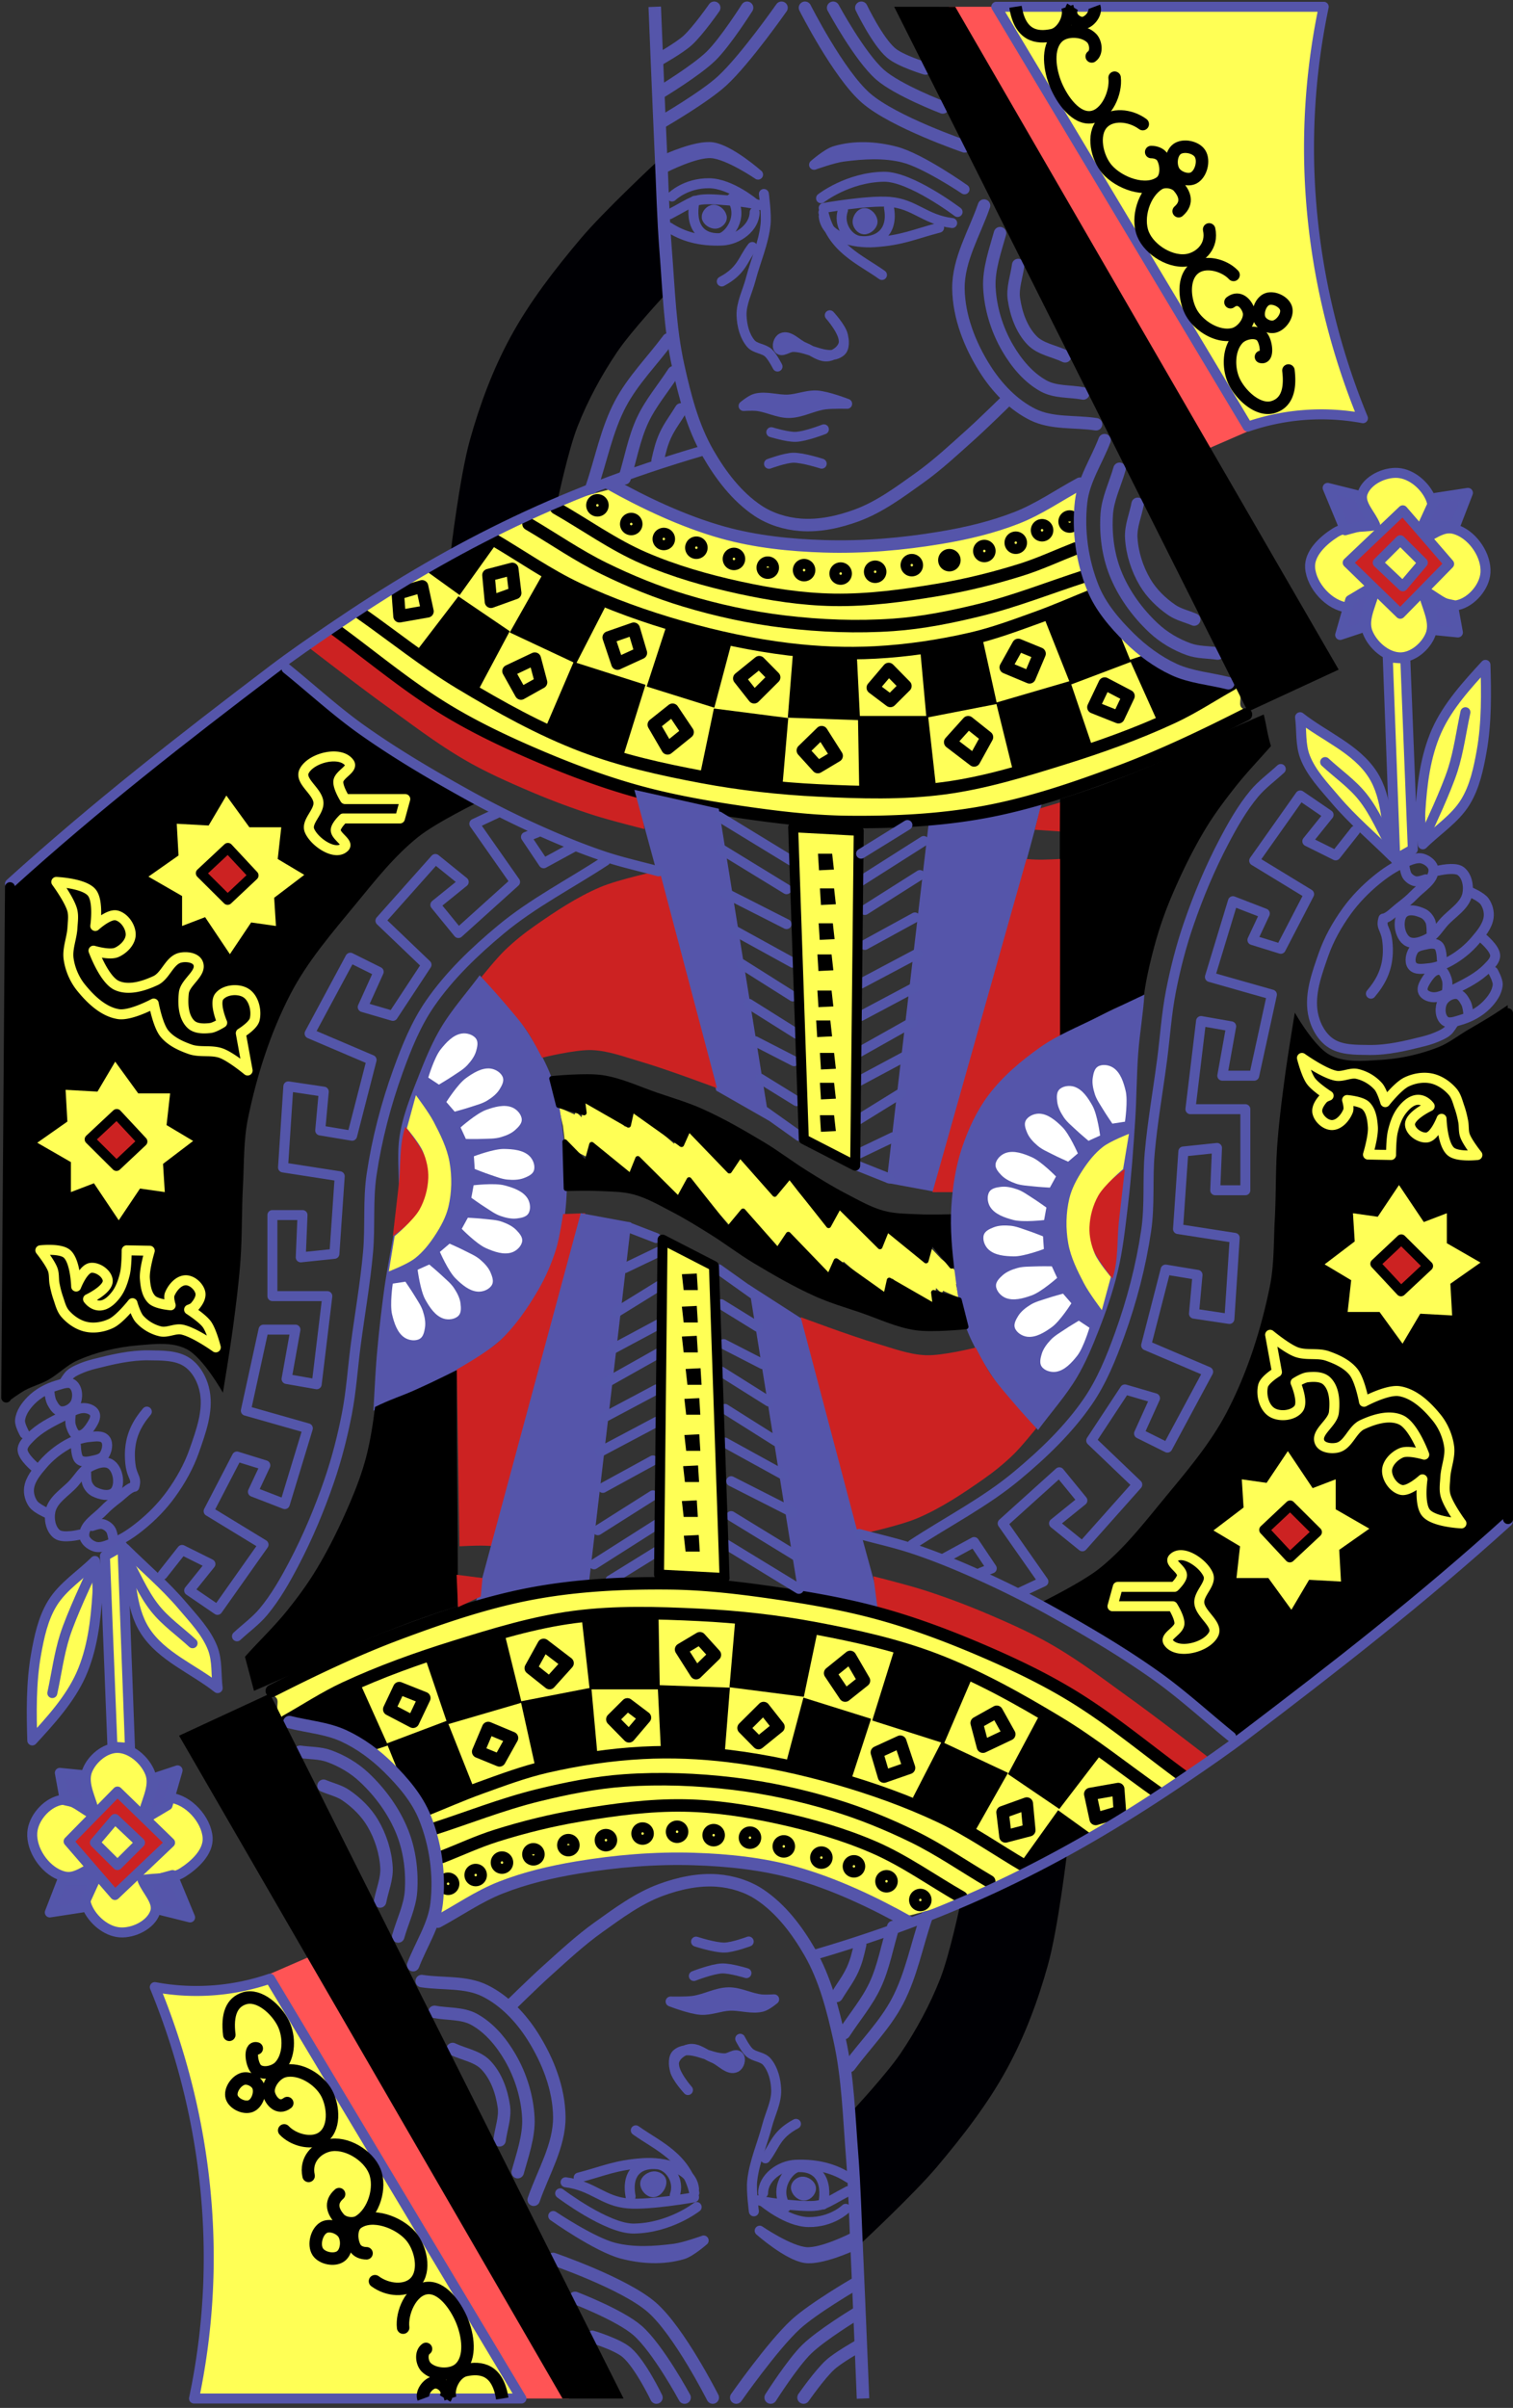 <svg width="303" height="482" xmlns="http://www.w3.org/2000/svg"><rect width="100%" height="100%" fill="#333333" stroke="none"/><g fill="none" fill-rule="evenodd"><path fill="#FF5" d="M117.102 219.563l-.501 3.275-.126.81-1.128-1.091-.283.53-3.166-1.403.846 3.71.345 2.9.376 1.217 3.888 1.996 1.098-2.495 5.612 5.146 2.258 2.09 1.003-2.901.564-1.622 6.428 6.144 2.007 1.964 1.191-2.557.69-1.434 5.926 7.203 2.131 2.432 1.537-1.934 1.254-1.559 5.111 5.989 2.195 2.526 1.192-3.119.282-.717 6.365 6.83 2.665 2.868.784-3.835.125-.593.91 1.123.25-.53 6.271 5.457 2.571 2.214.722-3.305.219-.967 1.097 1.06.063-.218 4.296 3.18 2.665 1.965.502-3.274.125-.81 1.129 1.09.282-.53 3.198 1.404-.627-2.745 1.035.312-1.35-3.202-2.664-2.193-1.881-1.996-1.097 2.495-5.613-5.145-2.257-2.09-1.004 2.9-.564 1.622-6.428-6.143-2.006-1.965-1.192 2.557-.69 1.435-5.926-7.204-1.776-2.343-1.537 1.933-1.254 1.56-5.466-6.077-2.195-2.526-1.191 3.118-.283.718-6.365-6.83-2.665-2.869-.784 3.836-.125.592-.91-1.122-.25.53-6.271-5.458-2.571-2.214-.721 3.306-.22.967-1.097-1.06-.063.218-4.295-3.181z"/><path fill="#55A" d="M186.117 163.705l-8.574 73.059 10.104 1.867 21.059-77.998zM96.057 195.234c-2.601 3.529-5.57 6.816-7.804 10.585-1.72 2.901-3.024 6.037-4.257 9.173-1.538 3.914-3.189 7.854-3.902 11.996-.759 4.406.054 8.955-.355 13.407-.554 6.046-2.027 11.976-2.838 17.994a272.955 272.955 0 0 0-1.418 12.701c-.328 3.757-.473 7.527-.71 11.29 3.193-1.528 6.416-2.995 9.578-4.586 3.823-1.925 7.862-3.525 11.351-5.998 3.816-2.704 7.48-5.795 10.288-9.526 2.376-3.159 4.07-6.841 5.32-10.585 1.257-3.761 1.866-7.747 2.117-11.702.282-4.447-.14-8.927-.697-13.348-.45-3.57-.894-7.202-2.129-10.584-1.517-4.156-3.897-7.98-6.385-11.643-1.458-2.147-3.216-4.08-4.966-5.998-1.012-1.109-2.129-2.117-3.193-3.176z"/><path d="M61.458 129.318s10.44 8.08 15.798 11.935c5.235 3.768 10.376 7.71 15.963 10.938 4.24 2.448 8.74 4.434 13.247 6.35a146.527 146.527 0 0 0 12.294 4.587c3.384 1.093 10.288 2.822 10.288 2.822l-1.065-8.114s-11.706-3.183-17.382-5.293a113.284 113.284 0 0 1-12.77-5.645c-4.044-2.102-7.907-4.543-11.706-7.056-4.018-2.657-7.836-5.602-11.707-8.468-2.504-1.854-7.45-5.645-7.45-5.645l-5.51 3.589z" fill="#CC2222"/><path d="M2 176.996s14.392-12.497 21.823-18.462c6.637-5.328 13.551-10.304 20.317-15.468 4.352-3.321 13.044-9.979 13.044-9.979s9.647 7.716 14.548 11.476c3.973 3.048 7.86 6.223 12.04 8.981 3.872 2.555 12.04 6.986 12.04 6.986s-8.415 4.094-12.04 6.985c-4.8 3.83-8.642 8.737-12.541 13.472-4.705 5.714-9.637 11.4-13.044 17.963-4.051 7.804-6.766 16.34-8.528 24.948-.903 4.412-.76 8.975-1.003 13.472-.27 4.985-.141 9.99-.502 14.969-.327 4.506-.909 8.992-1.505 13.471-.578 4.338-2.007 12.973-2.007 12.973s-3.9-6.993-7.274-8.731c-2.904-1.496-6.524-1.022-9.783-.749-4.122.346-8.257 1.33-12.04 2.994-2.205.97-3.907 2.835-6.02 3.992-1.443.79-3.072 1.206-4.515 1.996-1.056.578-3.01 1.995-3.01 1.995V176.996z" fill="#000"/><path d="M131.483 32.44s-10.541 9.81-15.168 15.298c-5.218 6.189-10.24 12.654-14.1 19.76-3.526 6.492-6.133 13.5-8.118 20.61-2.048 7.338-3.845 22.523-3.845 22.523l21.363-10.199s2.148-10.24 4.06-15.086c2.058-5.22 4.764-10.215 7.904-14.873 2.786-4.136 9.613-11.474 9.613-11.474l-1.71-26.56z" fill="#000004"/><path fill="#FF5455" d="M189.995 1.361l51.565 88.612 8.35-3.628-50.15-84.984z"/><path d="M265.094 1.361a136.996 136.996 0 0 0-2.922 25.773c-.204 11.279.993 22.578 3.49 33.582 1.78 7.849 4.22 15.55 7.285 22.996a45.477 45.477 0 0 0-12.171-.608 45.436 45.436 0 0 0-10.906 2.3L199.528 1.36h65.566" stroke="#55A" stroke-width="2" fill="#FF5" stroke-linecap="round" stroke-linejoin="round"/><path d="M249.317 142.12c-17.29 8.884-25.193 12.968-38.8 16.52-15.866 4.143-32.533 6.07-48.92 5.322-14.76-.674-29.627-3.562-43.438-8.787-18.523-7.007-35.177-16.437-51.408-29.702 6.015-4.26 16.479-10.874 25.306-15.25 10.295-5.103 15.926-8.958 32.048-12.732 4.358 2.486 8.524 5.477 13.22 7.297 6.345 2.46 13.087 4.06 19.86 4.763 6.848.711 13.802.149 20.648-.586 6.926-.742 13.898-1.75 20.537-3.849 6.458-2.042 12.143-4.531 18.486-8.416-1.294 17.239-.393 22.128 9.371 31.238 2.178 1.796 13.792 8.974 19.458 7.888 4.94 3.573 1.126 5.09 3.632 6.293z" fill="#FFFF58"/><path d="M228.853 24.84c-2.537-1.878-6.252-2.148-8.08-.18-2.113 2.276-1.096 6.907.948 9.244 2.4 2.745 7.68 4.717 10.656 2.602 1.364-.97 1.274-3.534.446-4.984-.417-.729-1.362-1.09-2.279-1.09" stroke="#000" stroke-width="2.5" stroke-linecap="round" stroke-linejoin="round"/><path d="M236.041 42.276c2.037-1.775 1.06-3.63 0-4.86-.872-1.01-2.833-1.31-3.97-.607-2.99 1.85-4.477 6.767-3.178 10.023 1.308 3.278 5.843 6.01 9.286 5.163 2.357-.58 4.683-2.803 3.97-6.074M235.125 34.38c-.831-1.29-.643-3.665.61-4.556 1.268-.9 3.748-.398 4.581.911.898 1.41.24 4.039-1.221 4.86-1.206.676-3.223-.056-3.97-1.215zM223.216 15.55c.353 2.943-1.564 7.417-4.58 7.896-3.162.501-5.909-3.443-7.149-6.378-1.263-2.99-1.976-7.53.43-9.719 1.654-1.505 5.17-1.308 6.718.304.844.878 1.097 2.897 0 3.644" stroke="#000" stroke-width="2.5" stroke-linecap="round" stroke-linejoin="round"/><path d="M203.367 1.361c.916 5.872 4.298 6.323 7.329 5.684 2.113-.445 3.76-3.588 3.053-5.684M214.796 1.361c-1.02 1.69.586 3.163 1.832 3.255 1.375.1 3.022-1.93 2.528-3.255" stroke="#000" stroke-width="2.5" stroke-linejoin="round"/><path d="M247.034 55.032a6.465 6.465 0 0 0-1.592-1.213c-1.835-1.013-4.233-1.332-5.861-.345-2.808 1.7-2.475 6.321-1.057 8.987 1.497 2.813 5.41 5.206 8.51 4.416 1.778-.453 3.525-2.792 3.054-4.556-.35-1.312-1.816-3.24-3.665-1.822M252.225 63.84c-.512-1.315.209-3.43 1.527-3.948 1.307-.515 3.404.48 3.797 1.822.402 1.372-.888 3.255-2.27 3.645-1.095.308-2.642-.464-3.054-1.519zM252.53 71.433c1.568.453 1.073-3.319 0-4.252-1.158-1.01-3.516-.5-4.58.607-2.006 2.09-2.024 6.039-.751 8.636 1.358 2.771 4.83 5.96 7.79 5.047 2.531-.78 3.54-3.207 3.038-7.305" stroke="#000" stroke-width="2.5" stroke-linecap="round" stroke-linejoin="round"/><path d="M131.12 1.361s.8 19.873 1.254 29.807c.29 6.34.44 12.69.94 19.016.61 7.71.83 15.516 2.508 23.068 1.332 6 2.885 12.125 5.955 17.457 2.54 4.411 5.782 8.707 10.03 11.534 2.47 1.645 5.498 2.575 8.462 2.806 3.801.297 7.705-.56 11.283-1.87 4.574-1.675 8.577-4.658 12.537-7.482 3.675-2.62 6.986-5.717 10.344-8.728 2.579-2.314 7.522-7.17 7.522-7.17" stroke="#55A" stroke-width="2.5" stroke-linejoin="round"/><path d="M143.03 1.554s-3.241 4.655-5.328 6.546c-1.67 1.515-5.641 3.741-5.641 3.741M149.613 1.554s-4.336 6.849-7.21 9.664c-2.932 2.873-10.029 7.17-10.029 7.17M156.508 1.554s-7.27 10.391-11.91 14.651c-3.535 3.246-11.91 8.105-11.91 8.105M161.21 1.554s6.724 13.302 12.223 18.08c5.524 4.8 19.746 9.664 19.746 9.664" stroke="#55A" stroke-width="2.5" stroke-linecap="round" stroke-linejoin="round"/><path d="M166.851 1.554s5.294 9.802 9.403 13.404c3.54 3.105 12.537 6.547 12.537 6.547M172.493 1.554s3.205 6.695 5.955 9.04c1.917 1.634 6.895 3.117 6.895 3.117" stroke="#55A" stroke-width="2.5" stroke-linecap="round" stroke-linejoin="round"/><path d="M152.976 38.83s.55 4.043.341 6.053c-.395 3.794-2.02 7.36-2.982 11.052-.63 2.415-1.92 4.769-1.824 7.262.075 1.96.593 4.085 1.866 5.582.852 1.001 2.519.963 3.496 1.844.82.738 1.838 2.749 1.838 2.749" stroke="#55A" stroke-width="2" stroke-linecap="round" stroke-linejoin="round"/><path d="M166.177 63.109s3.209 3.589 2.777 5.637c-.273 1.295-1.738 2.336-3.05 2.564-1.69.293-3.226-1.16-4.822-1.786-1.514-.593-3.05-2.584-4.507-1.864-.684.338-1.088 1.64-.577 2.205.62.684 1.821-.39 2.747-.414 3.21-.083 7.063 2.916 9.589.943.875-.683.71-2.206.469-3.285-.348-1.555-2.626-4-2.626-4h0zM193.158 37.895s-8.779-6.24-13.79-7.558c-3.944-1.036-8.268-1.272-12.174-.102-1.571.47-4.164 2.754-4.164 2.754s3.828-1.38 5.82-1.637c4.023-.52 8.215-.796 12.16.214 4.377 1.12 12.148 6.33 12.148 6.33zM133.38 31.854s6.138-2.835 9.306-2.372c3.514.513 9.126 5.471 9.126 5.471s-5.936-4.075-9.367-4.297c-3.229-.208-9.266 2.876-9.266 2.876l.202-1.678zM169.651 80.832s-3.944-1.533-6.062-1.664c-1.92-.12-3.782.71-5.696.816-2.185.122-4.47-.743-6.564-.202-.95.246-2.416 1.485-2.416 1.485s1.706-.104 2.55-.017c2.238.232 4.328 1.445 6.554 1.422 2.456-.025 4.725-1.397 7.183-1.72 1.467-.192 4.451-.12 4.451-.12z" stroke="#55A" stroke-width="2" fill="#55A" stroke-linecap="round" stroke-linejoin="round"/><path d="M164.996 85.939s-3.69 1.439-5.635 1.51c-1.66.06-4.897-.937-4.897-.937M151.164 40.812s-4.807-4.092-9.166-4.133c-4.666-.045-7.417 2.656-7.417 2.656M191.769 42.43s-9.408-7.125-14.755-7.05c-7.215.099-12.583 4.307-12.583 4.307" stroke="#55A" stroke-width="2" stroke-linecap="round" stroke-linejoin="round"/><path d="M190.685 44.65c-5.535-.692-7.494-3.848-12.586-4.244-4.365-.34-13.145 1.229-13.145 1.229M134.064 42.891c5.05-2.643 4.786-3.248 9.882-2.92 6.574.425 8.444 1.21 8.092 1.07M188.063 45.58c-4.954 1.283-7.316 2.522-12.936 2.9-4.164.279-9.744-1.032-10.168-5.161" stroke="#55A" stroke-width="2" stroke-linecap="round" stroke-linejoin="round"/><path d="M178.028 41.58c.955 5.114-2.46 7.056-5.826 6.658-2.283-.269-4.438-3.24-3.381-6.185" stroke="#55A" stroke-width="2" stroke-linecap="round" stroke-linejoin="round"/><path d="M171.743 44.423c-.019-.742.614-1.739 1.36-1.77.808-.036 1.686.98 1.635 1.784-.048.752-.976 1.527-1.732 1.467-.648-.053-1.246-.834-1.263-1.48zM144.558 43.613c.015-.726-.823-1.654-1.667-1.623-.74.027-1.435.893-1.357 1.524.082.658.999 1.31 1.769 1.262.61-.037 1.244-.637 1.255-1.163z" stroke="#55A" stroke-width="2" fill="#55A" stroke-linecap="round" stroke-linejoin="round"/><path d="M150.662 49.44c-1.941 2.517-2.053 4.73-6.116 6.897M164.904 42.523c1.614 7.19 7.26 9.34 11.721 12.517M133.98 45.516c2.72 1.79 6.187 2.82 10.587 2.637 3.26-.136 6.542-2.66 6.558-5.655" stroke="#55A" stroke-width="2" stroke-linecap="round" stroke-linejoin="round"/><path d="M139.1 40.2c-.982 4.974 1.138 7.615 4.958 7.479 1.68-.06 5.062-4.16 2.484-7.978M164.556 92.815s-3.767-1.228-5.712-1.188c-1.662.033-4.836 1.212-4.836 1.212" stroke="#55A" stroke-width="2" stroke-linecap="round" stroke-linejoin="round"/><path d="M197.068 41.151c-1.852 5.383-5.183 10.794-5.127 16.573.055 5.667 2.3 11.357 5.34 16.149 2.366 3.728 5.637 7.19 9.614 9.136 3.814 1.865 8.403 1.275 12.604 1.912" stroke="#55A" stroke-width="2.5" stroke-linecap="round" stroke-linejoin="round"/><path d="M200.272 46.675c-.854 3.117-2.314 7.16-2.136 10.837.204 4.208 1.515 8.462 3.632 12.111 1.762 3.038 4.17 5.966 7.263 7.65 2.353 1.279 5.27.99 7.905 1.487" stroke="#55A" stroke-width="2.5" stroke-linecap="round" stroke-linejoin="round"/><path d="M203.904 53.05c-.285 2.266-1.182 4.538-.854 6.799.432 2.982 1.532 6.114 3.631 8.287 1.7 1.758 4.415 2.124 6.623 3.187M224.2 93.845c-.855 3.046-2.361 5.982-2.564 9.137-.253 3.928.26 8.023 1.709 11.686 1.65 4.168 4.41 7.98 7.69 11.049 2.002 1.873 4.465 3.323 7.05 4.25 1.829.655 3.846.566 5.768.85" stroke="#55A" stroke-width="2.5" stroke-linecap="round" stroke-linejoin="round"/><path d="M227.831 100.857c-.427 2.267-1.415 4.497-1.282 6.8.18 3.108 1.187 6.242 2.777 8.924 1.306 2.2 3.229 4.071 5.341 5.524 1.338.92 2.991 1.275 4.487 1.912M133.833 67.923c-3.205 4.32-7.11 8.205-9.614 12.961-2.758 5.238-3.845 11.19-5.768 16.786M134.901 74.51c-2.065 3.187-4.585 6.125-6.195 9.561-1.732 3.696-2.421 7.791-3.632 11.687M136.396 81.947c-1.068 1.77-2.364 3.423-3.204 5.312-.7 1.573-.997 2.747-1.495 4.942M122.076 96.786c6.632 3.726 14.723 7.597 22.652 9.808 6.575 1.833 13.47 2.55 20.295 2.762 7.78.243 15.61-.423 23.286-1.7 5.23-.87 10.452-2.093 15.382-4.037 4.443-1.752 8.402-4.532 12.604-6.799" stroke="#55A" stroke-width="2.5" stroke-linecap="round" stroke-linejoin="round"/><path d="M111.401 101.707c5.84 3.329 11.348 7.312 17.518 9.987 6.153 2.667 12.67 4.522 19.227 5.949 6.173 1.343 12.482 2.322 18.8 2.427 7.01.116 14.023-.84 20.936-2.002 5.637-.947 11.212-2.323 16.663-4.037 3.72-1.17 7.264-2.833 10.895-4.25" stroke="#000" stroke-width="2.5" stroke-linecap="round" stroke-linejoin="round"/><path d="M105.847 104.894c5.056 2.975 9.897 6.344 15.168 8.924 5.161 2.527 10.519 4.71 16.022 6.375 6.548 1.98 13.287 3.438 20.082 4.25 7.215.86 14.542 1.148 21.79.637 5.84-.413 11.621-1.58 17.304-2.975 7.194-1.765 14.1-4.533 21.15-6.8" stroke="#000" stroke-width="2.5" stroke-linecap="round" stroke-linejoin="round"/><path d="M98.584 107.869c5.696 3.329 11.121 7.168 17.09 9.986 6.656 3.143 13.642 5.623 20.722 7.65 7.06 2.02 14.285 3.58 21.577 4.462 5.73.693 11.54.942 17.304.637 6.467-.343 12.92-1.308 19.227-2.762 4.52-1.042 8.884-2.677 13.246-4.25 3.754-1.354 7.405-2.974 11.108-4.462" stroke="#000" stroke-width="2.5" stroke-linecap="round" stroke-linejoin="round"/><path d="M71.88 122.53c6.765 4.745 13.212 9.974 20.295 14.236 7.874 4.739 15.97 9.266 24.567 12.536 7.702 2.93 15.824 4.726 23.927 6.241 7.68 1.437 15.482 2.302 23.286 2.683 8.323.407 16.734.658 24.995-.425 8.15-1.068 16.081-3.506 23.927-5.95 7.484-2.33 14.9-4.98 22.004-8.286 4.072-1.895 7.833-4.391 11.75-6.587" stroke="#000" stroke-width="2.5" stroke-linecap="round" stroke-linejoin="round"/><path fill="#000" d="M97.498 107.304l-12.722 6.573 7.274 5.24 7.204-10.067zM108.774 114.782l-6.69 11.819 13.294 6.237 5.77-11.227zM133.438 125.353l-3.932 12.068 13.546 4.24 3.43-12.908zM158.773 131.091l-1.004 12.567 14.473.504-.677-13.57zM184.358 130.842l1.167 12.816 14.134-2.745-2.917-13.152zM209.103 123.677l5.311 13.37 12.07-4.561-2.996-7.382-4.515-6.237zM83.773 129.844l8.026-10.478 10.285 6.985-6.44 12.068z"/><path fill="#000" d="M109.101 145.99l5.78-13.494 14.392 4.583-4.363 13.97zM140.129 155.4l2.84-13.581 14.893 1.914-1.172 13.646zM172.067 157.786l-.25-14.47h14.046l1.505 13.472-15.552 1.995zM202.669 153.544l-3.185-12.897 14.816-4.328 4.352 12.822-15.732 5.401zM231.515 143.815l-5.268-11.726 3.01-.998 15.803 6.986z"/><path stroke="#000" stroke-width="2.5" stroke-linecap="round" stroke-linejoin="round" d="M79.672 118.797l.338 4.56 5.6-.986-1.085-5.001zM97.82 115.124l4.765-1.247.59 4.833-4.854 1.746zM101.833 134.334l5.267-2.494 1.255 4.74-4.014 2.245zM121.9 127.598l5.016-1.746 1.43 4.833-4.69 2.153zM130.93 145.062l2.759 4.74 4.013-3.243-3.01-4.49zM148.051 135.796l4.002-3.243 2.986 3.029-4.013 3.991zM160.78 150.225l3.762-3.666 3.01 4.74-3.763 2.245zM174.791 137.656l3.185-3.743 3.343 3.4-3.01 2.994zM190.29 148.56l3.6-3.997 3.762 2.994-2.573 4.659zM201.415 133.586l2.508-4.49 4.264 1.746-2.006 4.74zM218.973 141.57l2.258-4.74 4.766 2.494-2.007 4.241z"/><path d="M67.217 126.102c7.693 5.654 14.314 11.243 22.074 15.966 5.518 3.358 11.375 6.167 17.308 8.732 6.695 2.895 13.542 5.511 20.568 7.485 6.896 1.936 13.981 3.201 21.07 4.24 7.174 1.053 14.41 1.938 21.66 2.011 9.06.091 18.198-.338 27.109-1.967 9.233-1.687 18.192-4.75 26.984-8.027 8.752-3.261 17.333-7.376 25.527-11.534M120.645 101.154a1 1 0 0 1-1.003.997 1 1 0 0 1-1.003-.997 1 1 0 0 1 1.003-.998 1 1 0 0 1 1.003.998zM127.418 104.896a1 1 0 0 1-1.003.998 1 1 0 0 1-1.004-.998 1 1 0 0 1 1.004-.998 1 1 0 0 1 1.003.998zM133.94 107.89a1 1 0 0 1-1.004.997 1 1 0 0 1-1.003-.998 1 1 0 0 1 1.003-.997 1 1 0 0 1 1.004.997zM140.462 109.636a1 1 0 0 1-1.004.998 1 1 0 0 1-1.003-.998 1 1 0 0 1 1.003-.998 1 1 0 0 1 1.004.998zM147.987 111.881a1 1 0 0 1-1.004.998 1 1 0 0 1-1.003-.998 1 1 0 0 1 1.003-.998 1 1 0 0 1 1.004.998zM154.76 113.628a1 1 0 0 1-1.004.997 1 1 0 0 1-1.003-.997 1 1 0 0 1 1.003-.998 1 1 0 0 1 1.003.998zM162.033 114.126a1 1 0 0 1-1.003.998 1 1 0 0 1-1.003-.998 1 1 0 0 1 1.003-.997 1 1 0 0 1 1.003.997zM169.357 114.812a1 1 0 0 1-1.003.998 1 1 0 0 1-1.003-.998 1 1 0 0 1 1.003-.998 1 1 0 0 1 1.003.998zM176.268 114.45a1 1 0 0 1-1.004.998 1 1 0 0 1-1.003-.998 1 1 0 0 1 1.003-.998 1 1 0 0 1 1.004.998zM183.605 113.129a1 1 0 0 1-1.003.997 1 1 0 0 1-1.003-.997 1 1 0 0 1 1.003-.998 1 1 0 0 1 1.003.998zM191.13 112.13a1 1 0 0 1-1.003.999 1 1 0 0 1-1.003-.998 1 1 0 0 1 1.003-.998 1 1 0 0 1 1.003.998zM198.129 110.297a1 1 0 0 1-1.003.998 1 1 0 0 1-1.004-.998 1 1 0 0 1 1.004-.998 1 1 0 0 1 1.003.998zM204.425 108.638a1 1 0 0 1-1.004.998 1 1 0 0 1-1.003-.998 1 1 0 0 1 1.003-.998 1 1 0 0 1 1.004.998zM209.692 106.143a1 1 0 0 1-1.003.998 1 1 0 0 1-1.003-.998 1 1 0 0 1 1.003-.998 1 1 0 0 1 1.003.998zM215.21 104.397a1 1 0 0 1-1.003.998 1 1 0 0 1-1.003-.998 1 1 0 0 1 1.003-.998 1 1 0 0 1 1.004.998z" stroke="#000" stroke-width="2.5" stroke-linecap="round" stroke-linejoin="round"/><g stroke="#55A" stroke-linecap="round" stroke-linejoin="round" stroke-width="2"><path d="M285.515 176.015s-1.374.529-2.063.391c-.628-.125-1.228-.547-1.611-1.053-.375-.497-.556-1.796-.556-1.796M287.938 174.3s3.39-.847 4.606.082c1.28.978 1.64 3.053 1.306 4.613-.508 2.37-3.07 3.787-4.69 5.598-.984 1.101-1.786 2.51-3.052 3.199-1.24.674-2.846 1.302-4.086.714-.968-.46-1.548-1.74-1.685-2.871-.123-1.01.044-2.361.835-2.967 1.06-.812 2.684-.368 3.844.18.62.294 1.125.894 1.419 1.547.301.671.26 2.235.26 2.235"/><path d="M294.508 178.59s2.135.928 2.78 1.822c.649.9.984 2.115.835 3.21-.242 1.778-1.535 3.298-2.704 4.672-1.369 1.608-3.09 3-4.913 4.022-1.352.758-2.837 1.365-4.35 1.5-1.13.1-2.663.422-3.353-.533-.589-.815-.271-2.25.29-3.106.422-.645 1.267-.861 1.983-1.02.973-.217 2.196-.53 2.966.126.691.588.703 2.75.703 2.75"/><path d="M296.77 187.663s2.59 2.094 2.658 3.566c.046.996-.867 1.84-1.568 2.556-1.787 1.827-4.165 3.023-6.46 4.174-1.41.708-2.861 1.763-4.44 1.655-.74-.05-1.639-.39-1.956-1.052-.29-.608.044-1.4.388-1.98.644-1.088 1.65-2.591 2.92-2.447.794.09 1.176 1.155 1.431 1.903.266.778.027 2.46.027 2.46M299.024 194.494s.998 1.734.914 2.67c-.138 1.522-1.16 2.924-2.244 4.018-1.404 1.418-3.285 2.427-5.212 2.993-1.003.294-2.334.822-3.135.158-.987-.818-1.058-2.655-.467-3.785.51-.975 1.831-1.734 2.931-1.571.83.123 1.365 1.045 1.76 1.775.397.736.516 2.449.516 2.449"/><path d="M291.11 204.73s-.69 1.159-1.167 1.603c-.449.417-1.002.692-1.545.95-1.077.514-2.21.886-3.361 1.176-3.558.895-7.205 1.77-10.874 1.716-2.64-.04-5.627.05-7.782-1.467-1.873-1.317-3.06-3.67-3.46-5.916-.688-3.88.8-7.91 2.095-11.633 1.094-3.143 2.758-6.11 4.714-8.808 1.692-2.332 3.74-4.431 5.98-6.25 1.696-1.376 3.537-2.655 5.57-3.463 1.161-.461 2.48-1.112 3.676-.746.968.297 2.06 1.162 2.12 2.168.128 2.136-2.447 3.54-3.922 5.1-.848.896-1.828 1.662-2.805 2.418-1.058.82-2.301 2.177-3.301 2.29-.655 2.211.798 1.689.89 6.067.085 4.1-1.552 6.789-3.392 8.973"/></g><path d="M221.208 88.109c-1.566 4.107-4.198 7.958-4.7 12.323-.66 5.752.188 11.836 2.35 17.21 1.535 3.815 4.334 7.09 7.264 9.987 2.607 2.577 5.64 4.834 8.973 6.375 3.398 1.57 7.263 1.841 10.895 2.762" stroke="#55A" stroke-width="2.5" stroke-linecap="round" stroke-linejoin="round"/><path d="M140.67 90.233c-29.527 8.636-51.463 20.01-74.3 35.557-3.973 2.706-7.94 5.427-11.769 8.334C36.6 147.792 19.258 161.268 2 176.896" stroke="#55A" stroke-width="2" stroke-linecap="round" stroke-linejoin="round"/><path fill="#000" d="M179.075 1.361l70.834 141.096 18.179-8.417-76.79-132.679z"/><path d="M32.56 315.193l3.902-4.94 5.675 2.823-4.256 5.292 5.675 3.88 9.223-13.053-10.996-6.704 5.675-10.937 5.676 1.764-2.483 5.292 6.385 2.47 4.612-15.171-12.416-3.529 3.547-16.23h6.386l-1.774 9.88 6.03 1.058 2.129-17.64H54.553v-16.23h6.03l-.354 8.467 6.74-.705 1.064-15.524-11.351-1.764 1.064-16.23 7.094 1.058-.709 7.762 6.385 1.059 3.902-15.171-12.415-5.293 8.158-15.17 5.676 2.822-3.192 7.056 6.03 1.764 6.74-10.232-9.223-8.82 10.997-12.349 5.676 4.587-5.676 4.587 4.611 5.645 11.352-10.232-8.159-11.643 5.04-2.366m7.512 4.122l-2.209.879 3.535 5.273 6.186-3.369" stroke="#5456AA" stroke-width="2" stroke-linecap="round" stroke-linejoin="round"/><path d="M121.243 172.301c-6.976 4.587-14.516 8.421-20.929 13.76-5.259 4.378-10.307 9.195-14.19 14.818-2.814 4.077-4.7 8.755-6.385 13.408-2.439 6.736-4.265 13.734-5.32 20.816-.765 5.124-.25 10.364-.71 15.524-.558 6.263-1.668 12.465-2.483 18.7-.6 4.585-.885 9.22-1.774 13.76-.888 4.535-2.043 9.034-3.547 13.406-1.956 5.684-4.295 11.26-7.095 16.583-1.75 3.324-3.626 6.634-6.03 9.526-1.547 1.86-3.548 3.293-5.322 4.94" stroke="#5456AA" stroke-width="2" stroke-linecap="round" stroke-linejoin="round"/><path fill="#FFFF57" d="M35.752 171.243l-.355-6.351 6.386.353 3.547-5.998 4.612 6.35h6.385l-.71 6.351 5.321 3.176-6.03 4.586.355 5.645-4.967-.705L46.04 191l-4.966-7.409-4.611 1.764v-5.997l-6.74-3.881z"/><path stroke="#000" stroke-width="2" fill="#CC2222" stroke-linecap="round" stroke-linejoin="round" d="M40.218 174.794l5.424-5.066 5.136 5.51-5.197 4.886z"/><path fill="#55A" d="M127.041 158.103l16.906 3.777 10.08 62.474-10.582-6.04z"/><path d="M132.076 174.272s-8.111 1.707-11.897 3.321c-4.678 1.995-8.96 4.851-13.125 7.762-2.13 1.49-4.166 3.132-6.03 4.94-1.68 1.63-4.612 5.292-4.612 5.292s2.882 3.139 4.26 4.763c1.708 2.014 3.487 3.987 4.963 6.175 1.113 1.648 2.913 5.205 2.913 5.205s6.633-1.668 10.005-1.531c3.35.136 6.567 1.386 9.785 2.323 5.168 1.506 15.254 5.293 15.254 5.293l-11.516-43.543zM81.155 225.552s3.44 4.133 4.227 6.631c.704 2.237.898 4.76.294 7.027-.503 1.89-1.846 3.49-3.132 4.969-1.108 1.274-3.869 3.272-3.869 3.272s.798-6.866 1.193-10.4c.43-3.833.046-7.666 1.287-11.5z" fill="#CC2222"/><path d="M85.77 215.698s1.2-4.035 2.483-5.645c1.101-1.383 2.501-2.925 4.257-3.176 1-.142 2.262.233 2.838 1.059.471.676.228 1.678 0 2.47-.308 1.066-1.02 2.005-1.774 2.822-.8.866-1.863 1.452-2.838 2.117-.92.627-2.838 1.764-2.838 1.764l-2.128-1.411z" fill="#FFF"/><path d="M81.482 225.86l1.805-6.634s2.562 3.412 3.547 5.292c1.35 2.576 2.687 5.254 3.193 8.115.518 2.93.46 6.026-.223 8.922-.478 2.03-1.51 3.922-2.651 5.671-1.132 1.737-2.45 3.418-4.092 4.687-1.531 1.183-5.198 2.595-5.198 2.595l1.167-7.057s3.78-3.187 4.966-5.292c1.08-1.916 1.693-4.155 1.774-6.35.066-1.798-.36-3.636-1.064-5.293-.738-1.735-3.224-4.655-3.224-4.655z" fill="#FF5"/><path d="M110.493 215.9s6.729-.686 10.041-.202c3.81.557 7.352 2.291 10.997 3.528 2.973 1.009 6.001 1.897 8.868 3.175 4.297 1.916 8.383 4.285 12.416 6.704 2.92 1.752 5.625 3.84 8.514 5.645 2.558 1.599 5.124 3.198 7.804 4.587 2.534 1.312 5.045 2.789 7.804 3.528 2.295.615 4.72.588 7.095.705 2.125.106 6.385 0 6.385 0l.177 9.88-4.08-4.94-1.063 3.88-7.805-6.35-1.418 3.528-8.16-8.114-2.128 3.88-7.804-9.878-2.997 3.607-6.936-7.841-2.128 3.175-8.159-8.467-1.419 3.175-9.933-7.056-.709 3.175-9.223-5.292.355 2.822-5.133-1.49-1.361-5.365z" stroke="#000" fill="#000" stroke-linecap="round" stroke-linejoin="round"/><path fill="#CC2222" d="M207.24 166.09l5.111.351-.002-5.832-4.036 1.2z"/><path d="M212.177 207.767c.118-16.582-.006-31.232.112-47.814 6.03-1.882 10.979-3.703 16.336-5.895 5.293-2.166 10.372-4.82 15.59-7.16 2.944-1.32 5.912-2.587 8.868-3.88.684 2.835.64 3.616 1.444 6.33-2.364 2.706-4.867 5.297-7.094 8.116-2.149 2.72-4.243 5.5-6.03 8.467-2.583 4.286-4.778 8.808-6.74 13.407a75.047 75.047 0 0 0-3.15 8.881c-1.042 3.655-2.07 8.08-2.424 11.138-3.075 1.529-4.329 1.759-6.43 2.775-3.572 1.727-6.462 3.636-10.482 5.635z" fill="#000"/><path d="M212.298 171.948l-.01 37.752-7.094 5.292-7.45 8.468-3.547 8.115-1.419 7.056h-6.03l18.82-66.683c2.37.234 4.36.113 6.73 0z" fill="#CC2222"/><path d="M63.776 160.658c-.134-2.313-3.933-4.306-2.838-6.35 1.44-2.686 7.31-4.085 9.04-1.576.814 1.179-2.09 2.251-2.221 3.675-.115 1.257 1.34 3.546 1.34 3.546h12.061l-1.064 3.88H68.743s-1.454 1.373-1.505 2.281c-.074 1.294 2.67 2.54 1.763 3.468-1.798 1.839-5.962-.93-6.998-3.279-.798-1.805 1.887-3.677 1.773-5.645zM11.275 176.535s5.52.226 7.095 2.117c1.442 1.73.71 6.703.71 6.703s2.715-2.49 4.256-2.116c1.563.378 2.875 2.281 2.838 3.88-.035 1.506-1.449 2.929-2.838 3.529-1.414.61-4.611-.353-4.611-.353s2.105 5.8 4.652 6.962c2.37 1.081 5.4.132 7.764-.964 2.047-.95 2.765-4.078 4.966-4.587 1.202-.278 3.044-.063 3.547 1.059.906 2.017-2.595 3.801-2.838 5.998-.235 2.13-.128 4.78 1.42 6.27.95.917 2.586.9 3.901.746.857-.1 2.36-1.059 2.36-1.059s-1.677-3.865-.586-5.252c1.103-1.401 3.803-1.648 5.321-.705 1.586.985 2.203 3.482 1.774 5.292-.302 1.27-2.783 2.768-2.783 2.768l1.364 7.464s-3.294-2.732-5.266-3.46c-1.965-.724-4.26-.096-6.236-.789-1.908-.668-3.9-1.595-5.17-3.16-1.34-1.65-2.13-5.999-2.13-5.999s-4.658 2.52-7.094 2.117c-3.01-.496-5.532-2.931-7.45-5.292-1.317-1.622-2.197-3.676-2.497-5.74-.303-2.079.649-4.158.764-6.256.065-1.174.266-2.392-.04-3.528-.562-2.085-3.193-5.645-3.193-5.645zM8.083 250.274s3.97-.46 5.32.706c1.721 1.484 1.85 6.543 1.85 6.543s1.351-3.53 2.924-3.734c1.41-.184 3.323 1.15 3.4 2.563.096 1.793-3.944 3.694-3.944 3.694s2.314 3.403 5.6-.88c.914-1.192 1.412-2.684 1.77-4.14.378-1.542.367-4.747.367-4.747l4.621.084s-1.119 3.681-.979 5.556c.11 1.484.347 3.197 1.42 4.234.935.906 3.749 1.13 3.749 1.13s-.473-1.507-.203-2.189c.524-1.317 1.77-2.796 3.193-2.822 1.268-.024 2.623 1.185 2.937 2.407.258 1.004-.472 2.11-1.163 2.885-.27.304-1.074.585-1.074.585s2.658 1.697 3.557 2.943c.966 1.34 1.787 4.614 1.787 4.614s-4.258-3.046-6.753-3.555c-1.42-.29-2.922.677-4.333.353a8.199 8.199 0 0 1-4.181-2.47c-.774-.866-1.419-3.175-1.419-3.175s-2.495 3.19-4.261 4.041c-1.505.726-3.33 1.046-4.967.701-1.633-.344-3.154-1.384-4.247-2.64-.76-.87-1.026-2.075-1.406-3.165-.319-.917-.545-1.866-.727-2.818-.178-.932-.032-1.93-.355-2.823-.522-1.443-2.483-3.881-2.483-3.881z" stroke="#FF5" stroke-width="2" fill="#000" stroke-linecap="round" stroke-linejoin="round"/><path d="M57.391 133.844c5.085 4.116 9.909 8.573 15.254 12.349 6.887 4.865 14.191 9.14 21.578 13.218a187.397 187.397 0 0 0 14.64 7.238c3.992 1.769 8.046 3.42 12.19 4.8 3.552 1.183 7.222 1.98 10.833 2.97M143.964 163.438l14.527 8.863M144.475 170.01l13.043 7.983M145.227 178.742l12.291 6.237M146.983 186.226l11.79 6.487M148.488 192.962l10.285 6.487M149.993 200.946l9.532 5.987M151.247 208.43l7.776 3.992M152.25 215.914l7.275 4.491M184.99 168.346l-12.771 8.114M184.228 175.167l-11.037 6.986M183.225 183.65l-10.034 5.488M183.726 190.885l-11.287 5.987M183.225 197.62l-10.786 5.739M182.723 204.606l-11.538 6.486M181.469 211.342l-9.783 5.239M180.465 218.826l-9.28 5.738M160.027 227.39l-6.822-4.855M178.84 227.64l-6.773 3.243M171.86 233.406l6.257 2.495" stroke="#5456AA" stroke-width="2" stroke-linecap="round" stroke-linejoin="round"/><g stroke="#5456AA" stroke-linecap="round" stroke-linejoin="round" stroke-width="2"><path d="M275.411 105.145c-.836-2.162-3.29-4.304-2.508-6.486.905-2.527 4.333-4.175 7.023-3.992 2.737.186 5.427 2.489 6.522 4.99 1.073 2.45.131 4.621-.752 7.983 3.02-1.843 4.275-2.29 6.27-1.497 3.144 1.25 5.735 5.122 5.519 8.482-.182 2.827-2.747 5.836-5.518 6.487-2.48.582-4.683-1.996-7.024-2.994.502 2.994 2.64 6.164 1.505 8.981-.933 2.316-3.512 4.506-6.02 4.491-2.743-.017-5.517-2.451-6.522-4.99-1.117-2.824 1.004-5.987 1.505-8.98-1.84 1.33-3.254 4.204-5.518 3.99-3.651-.343-7.282-4.343-7.525-7.982-.191-2.856 2.591-5.447 5.017-6.986 2.294-1.456 5.35-.998 8.026-1.497z" fill="#FF5"/><path fill="#55A" d="M269.391 106.143l-3.511-8.482 6.02 1.497 3.01 5.488zM284.943 105.145l2.509-5.488 6.521-.998-2.508 6.486zM286.448 120.114l.502 5.988 5.017.499-1.004-5.49zM270.395 120.114l-2.007 6.985 4.515-1.496 2.508-8.483z"/><path fill="#FF5" d="M277.92 131.59l1.505 40.416 3.511-1.996-1.505-38.17zM284.441 162.526c.335-5.503 1.022-11.174 3.261-16.217 2.223-5.005 6.271-9.397 9.783-13.222.167 5.489.254 11.559-.753 17.214-.627 3.522-1.392 7.172-3.26 10.229-2.089 3.417-5.686 5.655-8.529 8.482-.167-2.162-.633-4.322-.502-6.486z"/><path d="M293.472 142.567c-.837 3.826-1.329 7.742-2.509 11.476-1.303 4.126-5.017 11.975-5.017 11.975"/><path d="M260.361 143.565c4.85 3.826 11.214 6.29 14.549 11.476 3.06 4.758 2.675 10.977 4.013 16.466-3.846-3.825-8.034-7.339-11.538-11.476-2.242-2.647-4.764-5.255-6.02-8.482-.974-2.501-.67-5.323-1.004-7.984z" fill="#FF5"/><path d="M265.378 152.546c2.508 2.329 5.396 4.31 7.525 6.986 2.51 3.154 4.013 6.985 6.02 10.478"/><path fill="#CC2222" d="M269.893 112.63l11.037-10.479 9.28 10.728-9.782 9.98z"/><path fill="#FF5" d="M275.913 112.63l4.515-4.491 4.515 4.49-4.013 4.74z"/></g><path fill="#FFFF57" d="M13.492 224.507l-.354-6.35 6.385.353 3.547-5.998 4.612 6.35h6.385l-.71 6.351 5.322 3.175-6.03 4.587.354 5.645-4.966-.705-4.257 6.35-4.967-7.409-4.611 1.764v-5.998l-6.74-3.88z"/><path stroke="#000" stroke-width="2" fill="#CC2222" stroke-linecap="round" stroke-linejoin="round" d="M17.958 228.06l5.424-5.067 5.136 5.51-5.197 4.885z"/><path d="M89.388 220.595s2.247-3.565 3.917-4.773c1.435-1.038 3.2-2.15 4.959-1.921 1.001.13 2.116.829 2.447 1.778.271.778-.234 1.677-.667 2.379-.585.945-1.524 1.659-2.471 2.244-1.005.62-2.187.901-3.306 1.281-1.055.358-3.21.94-3.21.94l-1.669-1.928zM92.238 225.678s3.155-2.804 5.097-3.503c1.668-.6 3.674-1.18 5.3-.474.925.401 1.8 1.38 1.854 2.384.043.822-.694 1.547-1.306 2.1-.825.747-1.927 1.174-3 1.474-1.14.318-2.353.26-3.534.316-1.114.053-3.347.017-3.347.017l-1.064-2.314zM94.902 231.459s3.951-1.506 6.016-1.472c1.773.028 3.855.196 5.123 1.43.722.702 1.19 1.927.88 2.884-.252.784-1.2 1.2-1.97 1.502-1.039.406-2.22.415-3.332.316-1.178-.105-2.291-.588-3.415-.953-1.06-.345-3.134-1.168-3.134-1.168l-.168-2.539zM94.85 237.256s4.201-.506 6.196.026c1.713.456 3.692 1.122 4.62 2.625.529.857.684 2.158.15 3.011-.437.699-1.458.875-2.28.98-1.106.143-2.254-.134-3.308-.498-1.117-.387-2.08-1.124-3.08-1.75-.944-.591-2.755-1.891-2.755-1.891l.458-2.503zM78.656 256.946s-.617 4.163-.135 6.16c.415 1.715 1.033 3.7 2.52 4.662.847.547 2.15.735 3.022.226.714-.416.917-1.427 1.044-2.24.172-1.097-.076-2.246-.415-3.303-.36-1.12-1.076-2.096-1.68-3.108-.57-.954-1.829-2.787-1.829-2.787l-2.527.39zM83.634 254.169s.531 4.175 1.535 5.97c.863 1.54 1.994 3.287 3.686 3.816.964.301 2.271.134 2.973-.59.575-.591.497-1.62.4-2.437-.13-1.102-.68-2.142-1.292-3.07-.65-.983-1.603-1.731-2.458-2.544-.806-.767-2.514-2.196-2.514-2.196l-2.33 1.05zM88.095 250.597s1.676 3.863 3.142 5.31c1.26 1.242 2.835 2.607 4.608 2.647 1.01.023 2.218-.5 2.69-1.388.387-.727.026-1.693-.296-2.452-.433-1.022-1.252-1.87-2.1-2.592-.898-.765-2.023-1.22-3.071-1.765-.989-.513-3.03-1.414-3.03-1.414l-1.943 1.654zM92.469 245.982s2.948 3.018 4.835 3.852c1.621.716 3.581 1.435 5.253.845.952-.335 1.895-1.25 2.019-2.248.101-.817-.582-1.592-1.154-2.187-.77-.802-1.839-1.305-2.889-1.68-1.112-.398-2.327-.426-3.501-.564-1.108-.13-3.337-.251-3.337-.251l-1.226 2.233z" fill="#FFF"/><g><path stroke="#000" stroke-width="2" fill="#FF5" stroke-linecap="round" stroke-linejoin="round" d="M158.845 165.598l2.129 62.448 10.287 5.293.71-67.036z"/><path d="M163.812 170.89h2.838l.354 3.175-2.984.146-.208-3.321zM164.2 177.83h2.838l.354 3.175-2.985.146-.207-3.321zM163.949 184.815h2.838l.354 3.175-2.984.147-.208-3.322zM163.698 191.052h2.838l.355 3.175-2.985.147-.208-3.322zM163.698 198.287h2.838l.355 3.175-2.985.146-.208-3.321zM163.447 204.274h2.838l.355 3.176-2.985.146-.208-3.322zM164.2 210.761h2.838l.354 3.175-2.985.146-.207-3.321zM164.2 216.748h2.838l.354 3.176-2.985.146-.207-3.322zM164.2 223.235h2.838l.354 3.175-2.985.146-.207-3.321z" fill="#000"/></g><path d="M181.724 165.145l-9.28 5.738" stroke="#5456AA" stroke-width="2" stroke-linecap="round" stroke-linejoin="round"/><g><path d="M91.483 274.245c-.118 16.583.296 30.696.178 47.278-6.03 1.882-10.979 3.703-16.336 5.895-5.293 2.166-10.372 4.82-15.59 7.16-2.945 1.32-5.913 2.587-8.869 3.88l-1.808-6.815c2.365-2.704 5.73-5.891 8.31-9.08 2.179-2.696 4.242-5.502 6.03-8.468 2.582-4.286 4.777-8.808 6.74-13.407 1.233-2.89 2.346-5.846 3.15-8.881.88-3.33 1.461-7.114 1.816-10.172 3.074-1.529 5.27-2.164 7.866-3.332 2.867-1.29 4.493-2.058 8.513-4.058z" fill="#000"/><path fill="#55A" d="M176.909 323.373l-16.906-3.778-10.08-62.474 10.76 6.923z"/><path d="M122.226 316.33l9.28-5.738" stroke="#5456AA" stroke-width="2" stroke-linecap="round" stroke-linejoin="round"/><path d="M92.016 309.527l-.533-35.403s6.16-3.428 8.691-5.821c3.071-2.903 5.497-6.47 7.627-10.11 1.492-2.55 2.66-5.301 3.548-8.116.721-2.289 1.419-7.056 1.419-7.056l4.434-.177-18.092 66.683c-2.37-.233-4.725-.113-7.094 0z" fill="#CC2222"/><path fill="#55A" d="M117.833 317.77l8.574-73.058-10.105-1.868-21.058 77.998zM207.892 286.241c2.602-3.528 5.571-6.815 7.805-10.584 1.719-2.902 3.024-6.037 4.256-9.174 1.539-3.914 2.93-7.906 3.903-11.996 1.045-4.399 1.52-8.917 2.055-13.407.662-5.566 1.057-11.162 1.422-16.756.295-4.528.278-9.073.619-13.597.293-3.888.988-7.869 1.225-11.632-3.193 1.529-6.417 2.995-9.578 4.587-3.823 1.924-7.862 3.525-11.352 5.998-3.816 2.703-7.48 5.795-10.287 9.526-2.376 3.158-4.07 6.84-5.321 10.584-1.257 3.761-1.865 7.747-2.116 11.703-.282 4.446.14 8.927.697 13.347.45 3.57.893 7.203 2.128 10.585 1.518 4.155 3.897 7.98 6.386 11.643 1.457 2.146 3.215 4.08 4.966 5.998 1.011 1.108 2.128 2.117 3.192 3.175z"/><path d="M242.492 352.158s-10.441-8.08-15.799-11.936c-5.234-3.767-10.375-7.71-15.963-10.937-4.238-2.449-8.74-4.434-13.247-6.35a146.527 146.527 0 0 0-12.294-4.587c-3.383-1.093-10.287-2.823-10.287-2.823l1.064 8.115s11.706 3.182 17.382 5.292c4.364 1.622 8.642 3.5 12.77 5.645 4.045 2.102 7.908 4.544 11.707 7.057 4.018 2.657 7.836 5.602 11.706 8.467 2.504 1.854 7.45 5.645 7.45 5.645l5.51-3.588z" fill="#CC2222"/><path d="M301.95 304.48s-14.392 12.496-21.823 18.462c-6.637 5.327-13.551 10.303-20.318 15.467-4.352 3.322-13.043 9.98-13.043 9.98s-9.648-7.717-14.549-11.477c-3.972-3.047-7.86-6.222-12.04-8.98-3.872-2.556-12.04-6.986-12.04-6.986s8.415-4.095 12.04-6.986c4.8-3.829 8.643-8.737 12.542-13.472 4.705-5.714 9.637-11.4 13.043-17.962 4.052-7.805 6.767-16.341 8.529-24.948.903-4.413.76-8.976 1.003-13.472.27-4.985.14-9.99.502-14.97.327-4.506.908-8.992 1.505-13.471.577-4.337 2.006-12.973 2.006-12.973s3.776 6.756 7.024 8.482c2.964 1.576 6.678 1.19 10.033.998a38.182 38.182 0 0 0 11.539-2.495c2.165-.837 4.02-2.316 6.02-3.492 1.678-.988 3.369-1.957 5.017-2.994 1.019-.641 3.01-1.996 3.01-1.996V304.48z" fill="#000"/><path d="M172.467 449.036s10.54-9.81 15.168-15.298c5.218-6.19 10.24-12.654 14.1-19.76 3.525-6.493 6.133-13.501 8.117-20.611 2.048-7.338 3.846-22.523 3.846-22.523l-21.363 10.2s-2.148 10.24-4.06 15.085c-2.059 5.22-4.765 10.215-7.904 14.874-2.787 4.135-9.613 11.473-9.613 11.473l1.709 26.56z" fill="#000004"/><path fill="#FF5455" d="M113.954 480.114L62.39 391.502l-8.35 3.628 50.149 84.984z"/><path d="M38.855 480.114a136.996 136.996 0 0 0 2.923-25.772c.204-11.28-.994-22.578-3.49-33.583a144.307 144.307 0 0 0-7.285-22.995 45.436 45.436 0 0 0 23.077-1.692l50.342 84.042H38.855" stroke="#55A" stroke-width="2" fill="#FF5" stroke-linecap="round" stroke-linejoin="round"/><path d="M54.633 339.356c17.29-8.885 25.192-12.968 38.8-16.521 15.866-4.143 32.532-6.069 48.919-5.321 14.76.674 29.628 3.562 43.439 8.786 18.523 7.007 35.176 16.437 51.407 29.702-6.014 4.26-16.478 10.874-25.305 15.25-10.296 5.104-15.926 8.958-32.048 12.732-4.359-2.486-8.524-5.476-13.22-7.297-6.345-2.459-13.087-4.059-19.86-4.762-6.848-.712-13.802-.149-20.648.585-6.926.743-13.898 1.75-20.537 3.85-6.459 2.041-12.143 4.53-18.486 8.416 1.294-17.24.393-22.129-9.372-31.238-2.177-1.797-13.792-8.974-19.457-7.889-4.94-3.572-1.126-5.09-3.632-6.293z" fill="#FFFF58"/><path d="M75.097 456.635c2.536 1.878 6.252 2.148 8.08.18 2.113-2.275 1.095-6.907-.948-9.243-2.4-2.745-7.68-4.718-10.656-2.602-1.364.97-1.274 3.533-.446 4.983.416.729 1.362 1.091 2.278 1.091" stroke="#000" stroke-width="2.5" stroke-linecap="round" stroke-linejoin="round"/><path d="M67.909 439.2c-2.038 1.775-1.06 3.63 0 4.859.871 1.01 2.832 1.31 3.97.607 2.99-1.85 4.477-6.766 3.178-10.022-1.308-3.279-5.844-6.01-9.286-5.164-2.357.58-4.684 2.803-3.97 6.075M68.825 447.096c.83 1.29.642 3.665-.611 4.556-1.267.9-3.748.397-4.58-.912-.898-1.41-.241-4.039 1.221-4.859 1.206-.677 3.223.056 3.97 1.215zM80.734 465.926c-.354-2.944 1.563-7.418 4.58-7.896 3.161-.502 5.908 3.443 7.148 6.378 1.263 2.99 1.977 7.53-.43 9.719-1.654 1.504-5.169 1.308-6.718-.304-.843-.879-1.097-2.897 0-3.645" stroke="#000" stroke-width="2.5" stroke-linecap="round" stroke-linejoin="round"/><path d="M100.583 480.114c-.916-5.872-4.299-6.323-7.329-5.684-2.113.446-3.76 3.589-3.054 5.684M89.153 480.114c1.02-1.69-.585-3.163-1.832-3.254-1.374-.1-3.021 1.93-2.527 3.254" stroke="#000" stroke-width="2.5" stroke-linejoin="round"/><path d="M56.915 426.443c.437.466.984.878 1.593 1.214 1.835 1.012 4.232 1.331 5.86.345 2.808-1.701 2.476-6.322 1.057-8.988-1.496-2.812-5.41-5.206-8.51-4.416-1.777.454-3.524 2.792-3.053 4.556.35 1.313 1.816 3.241 3.664 1.822M51.724 417.636c.513 1.314-.208 3.429-1.527 3.948-1.306.514-3.404-.48-3.797-1.822-.401-1.373.888-3.255 2.27-3.645 1.095-.309 2.643.463 3.054 1.519zM51.419 410.043c-1.567-.453-1.072 3.318 0 4.252 1.159 1.009 3.517.5 4.58-.608 2.007-2.09 2.025-6.038.752-8.636-1.358-2.77-4.83-5.96-7.791-5.047-2.53.78-3.54 3.208-3.038 7.305" stroke="#000" stroke-width="2.5" stroke-linecap="round" stroke-linejoin="round"/><path d="M172.83 480.114s-.8-19.873-1.254-29.807c-.29-6.34-.44-12.689-.94-19.016-.61-7.71-.83-15.516-2.508-23.068-1.333-6-2.885-12.124-5.955-17.457-2.54-4.41-5.782-8.707-10.03-11.534-2.471-1.645-5.498-2.574-8.462-2.806-3.802-.296-7.706.56-11.284 1.87-4.573 1.676-8.576 4.658-12.537 7.482-3.674 2.62-6.985 5.717-10.343 8.729-2.579 2.313-7.522 7.17-7.522 7.17" stroke="#55A" stroke-width="2.5" stroke-linejoin="round"/><path d="M160.919 479.922s3.242-4.655 5.328-6.547c1.67-1.514 5.642-3.74 5.642-3.74M154.337 479.922s4.336-6.85 7.209-9.664c2.933-2.874 10.03-7.17 10.03-7.17M147.442 479.922s7.27-10.392 11.91-14.652c3.534-3.245 11.91-8.105 11.91-8.105M142.74 479.922s-6.724-13.303-12.223-18.08c-5.525-4.801-19.746-9.665-19.746-9.665" stroke="#55A" stroke-width="2.5" stroke-linecap="round" stroke-linejoin="round"/><path d="M137.099 479.922s-5.294-9.802-9.403-13.405c-3.54-3.104-12.537-6.546-12.537-6.546M131.457 479.922s-3.205-6.696-5.955-9.04c-1.917-1.635-6.896-3.118-6.896-3.118" stroke="#55A" stroke-width="2.5" stroke-linecap="round" stroke-linejoin="round"/><path d="M150.974 442.646s-.55-4.043-.341-6.053c.394-3.794 2.02-7.36 2.982-11.052.629-2.416 1.92-4.77 1.824-7.263-.075-1.959-.593-4.084-1.867-5.581-.852-1.002-2.518-.964-3.496-1.844-.82-.739-1.837-2.75-1.837-2.75" stroke="#55A" stroke-width="2" stroke-linecap="round" stroke-linejoin="round"/><path d="M137.773 418.367s-3.21-3.59-2.777-5.637c.273-1.296 1.738-2.337 3.05-2.564 1.689-.293 3.226 1.16 4.822 1.785 1.514.593 3.05 2.584 4.507 1.864.683-.338 1.087-1.64.576-2.204-.62-.684-1.82.39-2.746.414-3.21.083-7.063-2.916-9.59-.943-.874.683-.71 2.205-.468 3.285.347 1.554 2.626 4 2.626 4h0zM110.792 443.58s8.778 6.241 13.79 7.558c3.944 1.036 8.267 1.273 12.174.103 1.57-.47 4.164-2.755 4.164-2.755s-3.829 1.38-5.82 1.638c-4.024.52-8.215.796-12.16-.214-4.377-1.121-12.148-6.33-12.148-6.33zM170.569 449.622s-6.137 2.834-9.305 2.372c-3.515-.514-9.127-5.471-9.127-5.471s5.936 4.075 9.368 4.296c3.228.209 9.265-2.875 9.265-2.875l-.201 1.678zM134.299 400.643s3.944 1.534 6.061 1.665c1.921.119 3.783-.71 5.697-.817 2.185-.122 4.469.743 6.564.202.95-.245 2.416-1.485 2.416-1.485s-1.707.104-2.55.017c-2.238-.231-4.329-1.444-6.554-1.421-2.456.025-4.725 1.397-7.183 1.72-1.467.192-4.451.12-4.451.12z" stroke="#55A" stroke-width="2" fill="#55A" stroke-linecap="round" stroke-linejoin="round"/><path d="M138.954 395.537s3.69-1.44 5.634-1.51c1.662-.06 4.898.936 4.898.936M152.786 440.663s4.807 4.092 9.166 4.134c4.666.044 7.416-2.657 7.416-2.657M112.18 439.045s9.408 7.125 14.756 7.051c7.214-.1 12.583-4.308 12.583-4.308" stroke="#55A" stroke-width="2" stroke-linecap="round" stroke-linejoin="round"/><path d="M113.265 436.826c5.534.692 7.494 3.847 12.585 4.244 4.365.34 13.145-1.23 13.145-1.23M169.885 438.584c-5.05 2.643-4.786 3.249-9.882 2.92-6.574-.424-8.444-1.21-8.091-1.07M115.886 435.895c4.954-1.283 7.316-2.521 12.936-2.899 4.164-.279 9.745 1.032 10.169 5.16" stroke="#55A" stroke-width="2" stroke-linecap="round" stroke-linejoin="round"/><path d="M126.287 439.678c-.955-5.115 2.094-6.838 5.46-6.441 2.284.27 4.438 3.24 3.382 6.186" stroke="#55A" stroke-width="2" stroke-linecap="round" stroke-linejoin="round"/><path d="M132.426 436.543c.193.903-.674 2.217-1.58 2.28-.792.056-1.695-.982-1.634-1.784.056-.737.99-1.345 1.731-1.394.578-.039 1.362.335 1.483.898zM159.392 437.862c-.015.726.822 1.655 1.667 1.624.74-.027 1.435-.893 1.356-1.524-.081-.658-.998-1.31-1.768-1.263-.61.037-1.244.638-1.255 1.163z" stroke="#55A" stroke-width="2" fill="#55A" stroke-linecap="round" stroke-linejoin="round"/><path d="M153.288 432.036c1.94-2.517 2.052-4.73 6.115-6.897M139.046 438.952c-1.614-7.19-7.26-9.339-11.721-12.517M169.969 435.96c-2.72-1.79-6.187-2.821-10.587-2.638-3.26.136-6.541 2.66-6.557 5.656" stroke="#55A" stroke-width="2" stroke-linecap="round" stroke-linejoin="round"/><path d="M164.85 441.276c.981-4.974-1.139-7.616-4.958-7.48-1.68.06-5.062 4.16-2.484 7.978M139.394 388.66s3.767 1.228 5.712 1.189c1.662-.034 4.835-1.212 4.835-1.212" stroke="#55A" stroke-width="2" stroke-linecap="round" stroke-linejoin="round"/><path d="M106.882 440.324c1.851-5.382 5.183-10.793 5.127-16.573-.055-5.666-2.3-11.356-5.341-16.148-2.365-3.728-5.636-7.191-9.613-9.137-3.814-1.865-8.403-1.274-12.605-1.912" stroke="#55A" stroke-width="2.5" stroke-linecap="round" stroke-linejoin="round"/><path d="M103.677 434.8c.855-3.116 2.314-7.16 2.136-10.836-.203-4.208-1.514-8.463-3.631-12.112-1.763-3.037-4.17-5.966-7.264-7.649-2.352-1.28-5.27-.991-7.904-1.487" stroke="#55A" stroke-width="2.5" stroke-linecap="round" stroke-linejoin="round"/><path d="M100.045 428.426c.285-2.267 1.183-4.539.855-6.8-.433-2.982-1.532-6.114-3.632-8.286-1.7-1.759-4.415-2.125-6.622-3.187M79.75 387.63c.855-3.045 2.361-5.981 2.564-9.136.252-3.929-.26-8.024-1.71-11.687-1.649-4.168-4.41-7.979-7.69-11.049-2-1.873-4.465-3.322-7.05-4.25-1.828-.655-3.845-.566-5.768-.849" stroke="#55A" stroke-width="2.5" stroke-linecap="round" stroke-linejoin="round"/><path d="M76.119 380.618c.427-2.266 1.414-4.497 1.281-6.799-.18-3.109-1.186-6.242-2.777-8.924-1.305-2.2-3.228-4.072-5.34-5.524-1.339-.92-2.991-1.275-4.487-1.913M170.117 413.552c3.204-4.32 7.109-8.205 9.613-12.96 2.759-5.239 3.846-11.191 5.768-16.787M169.049 406.966c2.065-3.188 4.585-6.125 6.195-9.562 1.732-3.696 2.421-7.79 3.632-11.686M167.553 399.529c1.068-1.77 2.365-3.424 3.205-5.312.7-1.574.997-2.747 1.495-4.943M181.874 384.69c-6.632-3.727-14.723-7.598-22.652-9.809-6.575-1.833-13.47-2.549-20.296-2.762-7.779-.243-15.61.424-23.285 1.7-5.23.87-10.453 2.093-15.382 4.037-4.443 1.752-8.403 4.533-12.604 6.8" stroke="#55A" stroke-width="2.5" stroke-linecap="round" stroke-linejoin="round"/><path d="M192.548 379.768c-5.84-3.328-11.348-7.311-17.518-9.986-6.153-2.667-12.67-4.523-19.227-5.95-6.173-1.342-12.481-2.322-18.8-2.426-7.01-.116-14.022.84-20.935 2.002-5.637.947-11.213 2.322-16.663 4.037-3.72 1.17-7.264 2.833-10.896 4.25" stroke="#000" stroke-width="2.5" stroke-linecap="round" stroke-linejoin="round"/><path d="M198.103 376.581c-5.056-2.974-9.898-6.344-15.168-8.924-5.161-2.526-10.52-4.71-16.023-6.374-6.548-1.98-13.286-3.438-20.081-4.25-7.215-.861-14.542-1.149-21.79-.637-5.84.412-11.622 1.58-17.305 2.975-7.193 1.765-14.1 4.532-21.15 6.799" stroke="#000" stroke-width="2.5" stroke-linecap="round" stroke-linejoin="round"/><path d="M205.366 373.607c-5.697-3.33-11.122-7.168-17.09-9.987-6.656-3.143-13.642-5.623-20.723-7.65-7.06-2.02-14.284-3.58-21.577-4.461-5.73-.693-11.54-.943-17.304-.638-6.466.343-12.918 1.309-19.227 2.763-4.52 1.041-8.884 2.676-13.245 4.25-3.754 1.353-7.406 2.974-11.109 4.461" stroke="#000" stroke-width="2.5" stroke-linecap="round" stroke-linejoin="round"/><path d="M232.07 358.946c-6.765-4.746-13.212-9.974-20.295-14.236-7.875-4.74-15.97-9.267-24.568-12.537-7.701-2.929-15.823-4.725-23.926-6.241-7.68-1.436-15.482-2.301-23.286-2.683-8.323-.406-16.734-.658-24.995.425-8.15 1.069-16.082 3.506-23.927 5.95-7.485 2.33-14.9 4.98-22.004 8.286-4.072 1.895-7.833 4.392-11.75 6.587" stroke="#000" stroke-width="2.5" stroke-linecap="round" stroke-linejoin="round"/><path fill="#000" d="M206.451 374.172l12.723-6.574-7.275-5.239-7.203 10.067zM195.175 366.693l6.691-11.818-13.294-6.237-5.77 11.227zM170.512 356.122l3.931-12.067-13.545-4.241-3.43 12.908zM145.177 350.384l1.003-12.566-14.472-.505.676 13.57zM119.592 350.634l-1.167-12.816-14.134 2.744 2.917 13.152zM94.846 357.799l-5.31-13.37-12.07 4.56 2.995 7.383 4.515 6.237zM220.177 351.632l-8.027 10.478-10.284-6.986 6.44-12.067z"/><path fill="#000" d="M194.848 335.486l-5.78 13.494-14.391-4.583 4.363-13.971zM163.82 326.075l-2.84 13.582-14.893-1.915 1.173-13.646zM131.883 323.69l.25 14.47h-14.046l-1.505-13.472 15.552-1.996zM101.28 327.931l3.186 12.897-14.817 4.328-4.351-12.821 15.732-5.402zM72.435 337.66l5.267 11.726-3.01.998L58.89 343.4z"/><path stroke="#000" stroke-width="2.5" stroke-linecap="round" stroke-linejoin="round" d="M224.278 362.679l-.338-4.56-5.6.986 1.085 5zM206.13 366.351l-4.766 1.247-.589-4.832 4.854-1.747zM202.117 347.141l-5.268 2.495-1.254-4.74 4.013-2.246zM182.05 353.877l-5.017 1.746-1.429-4.832 4.69-2.153zM173.02 336.413l-2.76-4.74-4.013 3.244 3.01 4.49zM155.899 345.68l-4.002 3.242-2.987-3.028 4.014-3.992zM143.17 331.25l-3.762 3.667-3.01-4.74 3.762-2.246zM129.159 343.82l-3.185 3.742-3.343-3.4 3.01-2.994zM113.66 332.915l-3.6 3.997-3.763-2.993 2.574-4.66zM102.535 347.89l-2.508 4.49-4.265-1.746 2.007-4.74zM84.976 339.906l-2.257 4.74-4.766-2.495 2.007-4.24z"/><path d="M236.732 355.374c-7.692-5.655-14.313-11.244-22.073-15.967-5.518-3.358-11.375-6.166-17.308-8.732-6.695-2.894-13.543-5.51-20.569-7.484-6.896-1.937-13.98-3.202-21.07-4.241-7.174-1.052-14.409-1.938-21.66-2.01-9.06-.092-18.197.338-27.108 1.966-9.234 1.688-18.193 4.75-26.984 8.027-8.752 3.262-17.333 7.377-25.527 11.535M183.304 380.322a1 1 0 0 1 1.003-.998 1 1 0 0 1 1.004.998 1 1 0 0 1-1.004.998 1 1 0 0 1-1.003-.998zM176.532 376.58a1 1 0 0 1 1.003-.998 1 1 0 0 1 1.003.998 1 1 0 0 1-1.003.998 1 1 0 0 1-1.003-.998zM170.01 373.586a1 1 0 0 1 1.003-.998 1 1 0 0 1 1.004.998 1 1 0 0 1-1.004.998 1 1 0 0 1-1.003-.998zM163.488 371.84a1 1 0 0 1 1.003-.998 1 1 0 0 1 1.004.998 1 1 0 0 1-1.004.998 1 1 0 0 1-1.003-.998zM155.963 369.594a1 1 0 0 1 1.003-.998 1 1 0 0 1 1.004.998 1 1 0 0 1-1.004.998 1 1 0 0 1-1.003-.998zM149.19 367.848a1 1 0 0 1 1.004-.998 1 1 0 0 1 1.003.998 1 1 0 0 1-1.003.998 1 1 0 0 1-1.004-.998zM141.916 367.349a1 1 0 0 1 1.004-.998 1 1 0 0 1 1.003.998 1 1 0 0 1-1.003.998 1 1 0 0 1-1.004-.998zM134.592 366.664a1 1 0 0 1 1.004-.998 1 1 0 0 1 1.003.998 1 1 0 0 1-1.003.997 1 1 0 0 1-1.004-.997zM127.682 367.025a1 1 0 0 1 1.003-.998 1 1 0 0 1 1.004.998 1 1 0 0 1-1.004.998 1 1 0 0 1-1.003-.998zM120.344 368.347a1 1 0 0 1 1.004-.998 1 1 0 0 1 1.003.998 1 1 0 0 1-1.003.998 1 1 0 0 1-1.004-.998zM112.82 369.345a1 1 0 0 1 1.003-.998 1 1 0 0 1 1.003.998 1 1 0 0 1-1.003.998 1 1 0 0 1-1.004-.998zM105.82 371.179a1 1 0 0 1 1.004-.998 1 1 0 0 1 1.003.998 1 1 0 0 1-1.003.998 1 1 0 0 1-1.003-.998zM99.525 372.838a1 1 0 0 1 1.003-.998 1 1 0 0 1 1.004.998 1 1 0 0 1-1.004.997 1 1 0 0 1-1.003-.997zM94.257 375.332a1 1 0 0 1 1.004-.998 1 1 0 0 1 1.003.998 1 1 0 0 1-1.003.998 1 1 0 0 1-1.004-.998zM88.739 377.079a1 1 0 0 1 1.003-.998 1 1 0 0 1 1.004.998 1 1 0 0 1-1.004.998 1 1 0 0 1-1.003-.998z" stroke="#000" stroke-width="2.5" stroke-linecap="round" stroke-linejoin="round"/><g stroke="#55A" stroke-linecap="round" stroke-linejoin="round" stroke-width="2"><path d="M18.434 305.46s1.375-.528 2.063-.39c.629.124 1.229.546 1.612 1.053.375.497.556 1.795.556 1.795M16.011 307.176s-3.39.847-4.606-.082c-1.28-.978-1.64-3.054-1.305-4.613.508-2.371 3.07-3.788 4.689-5.599.984-1.1 1.786-2.51 3.052-3.198 1.24-.675 2.846-1.302 4.086-.714.969.46 1.549 1.739 1.686 2.87.122 1.011-.044 2.362-.835 2.967-1.061.812-2.684.369-3.845-.18-.62-.294-1.125-.894-1.418-1.547-.302-.67-.26-2.235-.26-2.235"/><path d="M9.442 302.886s-2.135-.928-2.78-1.823c-.649-.9-.984-2.115-.836-3.209.243-1.778 1.536-3.299 2.705-4.672 1.368-1.608 3.09-3 4.913-4.022 1.352-.759 2.836-1.366 4.349-1.5 1.13-.1 2.664-.422 3.354.533.589.814.27 2.25-.29 3.105-.422.645-1.268.862-1.984 1.02-.972.217-2.195.53-2.966-.126-.69-.588-.702-2.75-.702-2.75"/><path d="M7.179 293.812s-2.59-2.093-2.657-3.566c-.046-.995.867-1.839 1.568-2.556 1.787-1.827 4.165-3.023 6.46-4.174 1.41-.707 2.86-1.762 4.44-1.654.74.05 1.639.39 1.955 1.051.291.609-.044 1.4-.387 1.98-.644 1.088-1.65 2.592-2.92 2.448-.795-.09-1.176-1.155-1.432-1.904-.265-.777-.026-2.46-.026-2.46M4.926 286.982s-.999-1.734-.914-2.67c.137-1.523 1.16-2.924 2.243-4.018 1.405-1.419 3.286-2.428 5.213-2.993 1.003-.294 2.334-.823 3.135-.159.986.819 1.057 2.656.467 3.786-.51.974-1.832 1.734-2.931 1.57-.83-.123-1.366-1.044-1.76-1.775-.398-.736-.516-2.448-.516-2.448"/><path d="M12.84 276.746s.69-1.16 1.167-1.603c.448-.418 1.002-.693 1.544-.951 1.078-.514 2.21-.886 3.362-1.176 3.558-.895 7.204-1.77 10.874-1.716 2.64.04 5.627-.05 7.782 1.467 1.872 1.318 3.06 3.67 3.459 5.917.688 3.879-.8 7.91-2.094 11.632-1.094 3.143-2.758 6.111-4.715 8.809-1.69 2.332-3.74 4.43-5.98 6.249-1.696 1.377-3.536 2.655-5.57 3.463-1.16.461-2.48 1.112-3.675.746-.969-.297-2.06-1.161-2.121-2.167-.128-2.137 2.448-3.541 3.922-5.1.848-.896 1.83-1.662 2.805-2.419 1.059-.82 2.302-2.176 3.302-2.29.654-2.21-.799-1.688-.89-6.067-.085-4.1 1.552-6.788 3.391-8.973"/></g><path d="M82.741 393.367c1.567-4.108 4.199-7.959 4.7-12.324.661-5.752-.187-11.835-2.35-17.21-1.534-3.815-4.334-7.09-7.263-9.987-2.607-2.577-5.64-4.834-8.973-6.374-3.399-1.57-7.263-1.842-10.895-2.762" stroke="#55A" stroke-width="2.5" stroke-linecap="round" stroke-linejoin="round"/><path d="M163.28 391.242c29.527-8.635 51.462-20.009 74.3-35.557 3.973-2.705 7.94-5.427 11.768-8.333 18.002-13.668 35.344-27.144 52.602-42.772" stroke="#55A" stroke-width="2" stroke-linecap="round" stroke-linejoin="round"/><path fill="#000" d="M124.875 480.114L54.041 339.02l-18.18 8.416 76.79 132.68z"/><path d="M271.39 166.283l-3.902 4.94-5.676-2.823 4.257-5.292-5.676-3.881-9.223 13.054 10.997 6.703-5.676 10.938-5.676-1.764 2.484-5.293-6.386-2.47-4.611 15.172 12.416 3.528-3.548 16.23h-6.385l1.774-9.88-6.03-1.058-2.13 17.641h10.998v16.23h-6.031l.355-8.468-6.74.706-1.064 15.524 11.351 1.764-1.064 16.23-7.095-1.059.71-7.762-6.386-1.058-3.902 15.17 12.416 5.293-8.159 15.171-5.676-2.822 3.193-7.057-6.03-1.764-6.74 10.232 9.223 8.82-10.997 12.35-5.676-4.587 5.676-4.587-4.612-5.645-11.351 10.232 8.159 11.643-5.04 2.366m-7.513-4.123l2.21-.878-3.535-5.274-6.186 3.37" stroke="#5456AA" stroke-width="2" stroke-linecap="round" stroke-linejoin="round"/><path d="M182.706 309.174c6.977-4.586 14.517-8.42 20.93-13.76 5.259-4.378 10.307-9.195 14.189-14.818 2.814-4.077 4.7-8.755 6.385-13.407 2.44-6.736 4.266-13.734 5.321-20.816.764-5.124.25-10.365.71-15.524.558-6.263 1.667-12.465 2.483-18.7.6-4.585.885-9.22 1.774-13.76.888-4.536 2.042-9.035 3.547-13.407 1.956-5.683 4.294-11.26 7.095-16.582 1.749-3.325 3.626-6.634 6.03-9.526 1.546-1.86 3.548-3.293 5.321-4.94" stroke="#5456AA" stroke-width="2" stroke-linecap="round" stroke-linejoin="round"/><path fill="#FFFF57" d="M268.198 310.233l.354 6.35-6.385-.352-3.547 5.998-4.612-6.351h-6.385l.71-6.35-5.322-3.176 6.03-4.587-.354-5.645 4.966.706 4.257-6.351 4.966 7.41 4.612-1.765v5.998l6.74 3.881z"/><path stroke="#000" stroke-width="2" fill="#CC2222" stroke-linecap="round" stroke-linejoin="round" d="M263.732 306.681l-5.424 5.066-5.136-5.509 5.197-4.886z"/><path d="M171.874 307.204s8.111-1.708 11.896-3.322c4.679-1.995 8.961-4.85 13.126-7.762 2.13-1.49 4.166-3.131 6.03-4.94 1.68-1.63 4.612-5.292 4.612-5.292s-2.883-3.139-4.26-4.763c-1.708-2.014-3.487-3.986-4.963-6.174-1.113-1.649-2.913-5.206-2.913-5.206s-6.634 1.669-10.005 1.532c-3.35-.136-6.567-1.386-9.786-2.324-5.167-1.506-15.253-5.292-15.253-5.292l11.516 43.543zM222.795 255.924s-3.441-4.134-4.227-6.632c-.704-2.237-.899-4.76-.295-7.026.504-1.89 1.847-3.49 3.133-4.97 1.107-1.273 3.868-3.272 3.868-3.272s-.797 6.866-1.193 10.4c-.429 3.834-.046 7.667-1.286 11.5z" fill="#CC2222"/><path d="M218.18 265.778s-1.201 4.035-2.483 5.645c-1.102 1.383-2.501 2.925-4.257 3.175-1 .143-2.263-.232-2.838-1.058-.472-.677-.228-1.679 0-2.47.307-1.067 1.019-2.005 1.774-2.823.8-.866 1.862-1.451 2.837-2.117.92-.627 2.838-1.764 2.838-1.764l2.129 1.412z" fill="#FFF"/><path d="M222.467 255.615l-1.804 6.634s-2.562-3.412-3.547-5.292c-1.35-2.576-2.687-5.254-3.193-8.115-.518-2.93-.46-6.025.222-8.922.478-2.03 1.512-3.922 2.652-5.671 1.132-1.736 2.45-3.417 4.092-4.686 1.53-1.183 5.197-2.595 5.197-2.595l-1.166 7.056s-3.78 3.187-4.967 5.292c-1.08 1.917-1.692 4.155-1.773 6.351-.067 1.798.36 3.635 1.064 5.292.738 1.736 3.223 4.656 3.223 4.656z" fill="#FF5"/><path d="M193.457 265.576s-6.73.686-10.041.202c-3.811-.557-7.352-2.292-10.997-3.529-2.974-1.009-6.002-1.897-8.869-3.175-4.297-1.916-8.383-4.285-12.415-6.703-2.921-1.752-5.626-3.841-8.514-5.646-2.559-1.598-5.124-3.198-7.804-4.586-2.535-1.313-5.045-2.789-7.804-3.528-2.295-.615-4.721-.588-7.095-.706-2.174-.108-6.53 0-6.53 0l-.266-9.35 4.313 4.41 1.064-3.88 7.804 6.35 1.42-3.528 8.158 8.115 2.128-3.881 7.805 9.879 2.997-3.608 6.935 7.842 2.129-3.176 8.159 8.468 1.419-3.175 9.932 7.056.71-3.175 9.223 5.292-.355-2.823 5.133 1.49 1.36 5.365z" stroke="#000" fill="#000" stroke-linecap="round" stroke-linejoin="round"/><path fill="#CC2222" d="M96.627 315.878l-5.187-.658.282 6.492 4.55-2.13z"/><path d="M240.173 320.817c.135 2.313 3.934 4.307 2.838 6.351-1.438 2.685-7.31 4.084-9.04 1.575-.813-1.178 2.091-2.25 2.222-3.674.115-1.258-1.34-3.546-1.34-3.546H222.79l1.065-3.881h11.351s1.454-1.373 1.505-2.28c.073-1.294-2.671-2.54-1.763-3.468 1.797-1.84 5.961.93 6.998 3.278.797 1.805-1.888 3.677-1.774 5.645zM292.674 304.94s-5.519-.226-7.094-2.116c-1.442-1.73-.71-6.704-.71-6.704s-2.715 2.49-4.257 2.117c-1.562-.379-2.875-2.282-2.838-3.881.035-1.506 1.45-2.928 2.838-3.528 1.414-.61 4.612.353 4.612.353s-2.106-5.8-4.652-6.962c-2.37-1.082-5.4-.132-7.764.964-2.047.95-2.766 4.077-4.966 4.586-1.203.278-3.044.063-3.548-1.058-.905-2.018 2.596-3.802 2.838-5.998.235-2.13.128-4.78-1.419-6.27-.95-.917-2.586-.9-3.902-.746-.857.1-2.359 1.058-2.359 1.058s1.677 3.865.586 5.252c-1.103 1.402-3.804 1.649-5.321.706-1.586-.985-2.204-3.483-1.774-5.292.301-1.27 2.783-2.768 2.783-2.768l-1.364-7.464s3.294 2.732 5.266 3.46c1.965.724 4.26.096 6.235.788 1.909.669 3.9 1.596 5.171 3.161 1.34 1.65 2.129 5.998 2.129 5.998s4.659-2.519 7.095-2.117c3.01.497 5.531 2.931 7.449 5.292 1.317 1.622 2.197 3.677 2.498 5.74.302 2.08-.65 4.159-.765 6.256-.064 1.175-.265 2.392.04 3.528.563 2.086 3.193 5.646 3.193 5.646zM295.867 231.201s-3.97.461-5.321-.705c-1.72-1.485-1.85-6.543-1.85-6.543s-1.35 3.529-2.923 3.734c-1.41.183-3.324-1.151-3.4-2.564-.096-1.793 3.943-3.693 3.943-3.693s-2.313-3.403-5.6.88c-.914 1.192-1.41 2.683-1.768 4.14-.379 1.542-.369 4.747-.369 4.747l-4.62-.085s1.119-3.68.978-5.556c-.11-1.483-.346-3.196-1.418-4.233-.937-.906-3.75-1.13-3.75-1.13s.473 1.507.202 2.188c-.523 1.317-1.769 2.796-3.192 2.823-1.269.023-2.623-1.185-2.937-2.408-.258-1.004.472-2.11 1.163-2.885.27-.303 1.073-.584 1.073-.584s-2.657-1.698-3.556-2.944c-.966-1.34-1.788-4.614-1.788-4.614s4.259 3.046 6.754 3.556c1.42.29 2.921-.678 4.333-.353a8.199 8.199 0 0 1 4.18 2.47c.774.865 1.42 3.175 1.42 3.175s2.495-3.19 4.261-4.042c1.505-.725 3.33-1.045 4.966-.7 1.634.343 3.155 1.384 4.248 2.639.76.871 1.026 2.076 1.405 3.166.32.916.546 1.865.728 2.818.178.931.032 1.93.355 2.822.522 1.443 2.483 3.881 2.483 3.881z" stroke="#FF5" stroke-width="2" fill="#000" stroke-linecap="round" stroke-linejoin="round"/><path d="M246.559 347.632c-5.085-4.117-9.91-8.573-15.254-12.35-6.887-4.864-14.192-9.14-21.578-13.217a187.397 187.397 0 0 0-14.64-7.238c-3.993-1.77-8.046-3.421-12.19-4.8-3.552-1.183-7.222-1.98-10.833-2.97M159.985 318.038l-14.526-8.864M159.475 311.465l-13.044-7.983M158.722 302.734l-12.29-6.237M156.966 295.25l-11.789-6.487M155.461 288.513l-10.284-6.486M153.956 280.53l-9.531-5.988M152.702 273.045l-7.776-3.991M151.699 265.561l-7.274-4.49M118.96 313.13l12.77-8.115M119.722 306.308l11.036-6.985M120.725 297.826l10.033-5.489M120.223 290.591l11.288-5.988M120.725 283.855l10.786-5.738M121.227 276.87l11.538-6.487M122.48 270.134l9.783-5.24M123.484 262.65l9.281-5.739M143.923 254.085l6.821 4.856M125.11 253.835l6.773-3.243M131.381 247.805l-5.549-2.142" stroke="#5456AA" stroke-width="2" stroke-linecap="round" stroke-linejoin="round"/><g stroke="#5456AA" stroke-linecap="round" stroke-linejoin="round" stroke-width="2"><path d="M28.538 376.33c.836 2.162 3.29 4.305 2.509 6.487-.905 2.526-4.334 4.174-7.024 3.991-2.736-.186-5.426-2.488-6.522-4.99-1.073-2.45-.13-4.62.753-7.983-3.02 1.843-4.275 2.291-6.27 1.497-3.145-1.25-5.736-5.121-5.52-8.482.183-2.827 2.748-5.836 5.52-6.486 2.478-.582 4.681 1.995 7.022 2.993-.501-2.993-2.64-6.164-1.505-8.981.933-2.316 3.512-4.506 6.02-4.49 2.743.016 5.518 2.45 6.522 4.989 1.118 2.824-1.003 5.988-1.505 8.981 1.84-1.33 3.254-4.205 5.519-3.991 3.65.344 7.281 4.343 7.525 7.983.19 2.855-2.592 5.446-5.017 6.985-2.295 1.457-5.351.998-8.027 1.497z" fill="#FF5"/><path fill="#55A" d="M34.558 375.332l3.512 8.483-6.02-1.497-3.01-5.489zM19.006 376.33l-2.508 5.489-6.522.998 2.509-6.487zM17.501 361.361L17 355.374l-5.017-.499 1.003 5.489zM33.555 361.361l2.007-6.985-4.515 1.497-2.509 8.482z"/><path fill="#FF5" d="M26.03 349.885l-1.505-40.415-3.512 1.995 1.505 38.17zM19.508 318.95c-.334 5.502-1.022 11.173-3.26 16.216-2.223 5.006-6.272 9.397-9.783 13.222-.168-5.488-.255-11.558.752-17.214.627-3.522 1.393-7.172 3.261-10.228 2.088-3.417 5.686-5.655 8.528-8.483.168 2.163.634 4.322.502 6.487z"/><path d="M10.478 338.908c.836-3.825 1.329-7.741 2.508-11.476 1.304-4.125 5.017-11.975 5.017-11.975"/><path d="M43.588 337.91c-4.85-3.825-11.213-6.29-14.548-11.476-3.06-4.757-2.676-10.977-4.013-16.465 3.846 3.825 8.034 7.338 11.538 11.476 2.242 2.647 4.763 5.255 6.02 8.482.974 2.5.669 5.322 1.003 7.983z" fill="#FF5"/><path d="M38.572 328.929c-2.509-2.328-5.396-4.31-7.525-6.985-2.51-3.155-4.014-6.986-6.02-10.479"/><path fill="#CC2222" d="M34.057 368.846L23.02 379.324l-9.281-10.728 9.783-9.979z"/><path fill="#FF5" d="M28.037 368.846l-4.515 4.49-4.516-4.49 4.014-4.74z"/></g><path fill="#FFFF57" d="M290.457 256.968l.355 6.35-6.385-.352-3.548 5.998-4.611-6.35h-6.385l.71-6.352-5.322-3.175 6.03-4.587-.354-5.645 4.966.706 4.257-6.35 4.966 7.408 4.612-1.764v5.998l6.74 3.881z"/><path stroke="#000" stroke-width="2" fill="#CC2222" stroke-linecap="round" stroke-linejoin="round" d="M285.991 253.416l-5.423 5.067-5.137-5.51 5.198-4.886z"/><path d="M214.561 260.88s-2.247 3.566-3.917 4.774c-1.434 1.038-3.2 2.149-4.958 1.92-1.002-.13-2.116-.828-2.447-1.777-.272-.778.233-1.678.667-2.38.584-.944 1.523-1.659 2.47-2.244 1.005-.62 2.187-.9 3.306-1.28 1.056-.359 3.21-.941 3.21-.941l1.67 1.928zM211.711 255.797s-3.154 2.804-5.096 3.503c-1.668.6-3.674 1.18-5.3.475-.926-.402-1.801-1.381-1.854-2.385-.043-.822.693-1.547 1.306-2.1.825-.747 1.927-1.173 3-1.474 1.139-.318 2.353-.26 3.534-.316 1.114-.052 3.346-.016 3.346-.016l1.064 2.313zM209.048 250.017s-3.951 1.505-6.016 1.472c-1.774-.029-3.856-.196-5.123-1.43-.722-.703-1.19-1.928-.881-2.884.253-.784 1.2-1.201 1.971-1.502 1.038-.406 2.22-.415 3.331-.316 1.178.104 2.292.587 3.416.953 1.06.345 3.134 1.168 3.134 1.168l.168 2.539zM209.099 244.22s-4.2.505-6.195-.026c-1.714-.457-3.693-1.122-4.62-2.626-.529-.856-.684-2.157-.15-3.01.437-.7 1.458-.875 2.279-.98 1.106-.144 2.255.133 3.309.498 1.117.386 2.079 1.124 3.08 1.75.944.591 2.754 1.89 2.754 1.89l-.457 2.504zM225.294 224.53s.617-4.164.134-6.16c-.414-1.716-1.032-3.7-2.52-4.662-.846-.548-2.15-.736-3.021-.227-.714.417-.917 1.427-1.045 2.24-.172 1.097.077 2.246.416 3.303.36 1.12 1.076 2.097 1.68 3.108.569.954 1.828 2.788 1.828 2.788l2.528-.39zM220.316 227.307s-.531-4.175-1.536-5.97c-.862-1.541-1.994-3.288-3.686-3.817-.964-.3-2.27-.133-2.972.59-.575.592-.498 1.62-.4 2.437.13 1.102.68 2.143 1.292 3.07.649.983 1.603 1.732 2.457 2.545.807.766 2.515 2.196 2.515 2.196l2.33-1.051zM215.855 230.879s-1.677-3.864-3.143-5.31c-1.26-1.242-2.834-2.607-4.607-2.648-1.01-.022-2.219.5-2.69 1.388-.388.728-.026 1.694.295 2.452.434 1.023 1.253 1.87 2.1 2.592.898.765 2.024 1.22 3.072 1.765.989.514 3.03 1.415 3.03 1.415l1.943-1.654zM211.48 235.494s-2.947-3.019-4.834-3.852c-1.621-.716-3.581-1.435-5.253-.846-.952.336-1.895 1.251-2.02 2.248-.1.817.583 1.592 1.154 2.188.77.802 1.84 1.305 2.89 1.68 1.112.397 2.327.425 3.501.563 1.108.131 3.337.252 3.337.252l1.226-2.233z" fill="#FFF"/><g><path stroke="#000" stroke-width="2" fill="#FF5" stroke-linecap="round" stroke-linejoin="round" d="M145.104 315.878l-2.128-62.449-10.288-5.292-.709 67.035z"/><path d="M140.138 310.586H137.3l-.355-3.176 2.985-.146.208 3.322zM139.75 303.646h-2.838l-.355-3.175 2.985-.147.208 3.322zM140 296.66h-2.837l-.355-3.175 2.985-.146.208 3.321zM140.252 290.423h-2.838l-.355-3.175 2.985-.146.208 3.321zM140.252 283.189h-2.838l-.355-3.176 2.985-.146.208 3.322zM140.502 277.201h-2.837l-.355-3.175 2.985-.146.207 3.321zM139.75 270.715h-2.838l-.355-3.176 2.985-.146.208 3.322zM139.75 264.727h-2.838l-.355-3.175 2.985-.147.208 3.322zM139.75 258.24h-2.838l-.355-3.175 2.985-.146.208 3.322z" fill="#000"/></g></g><path d="M2 177.593l-.748 102.159M302 304.067V202.824" stroke="#000" stroke-width="2" stroke-linecap="round"/></g></svg>